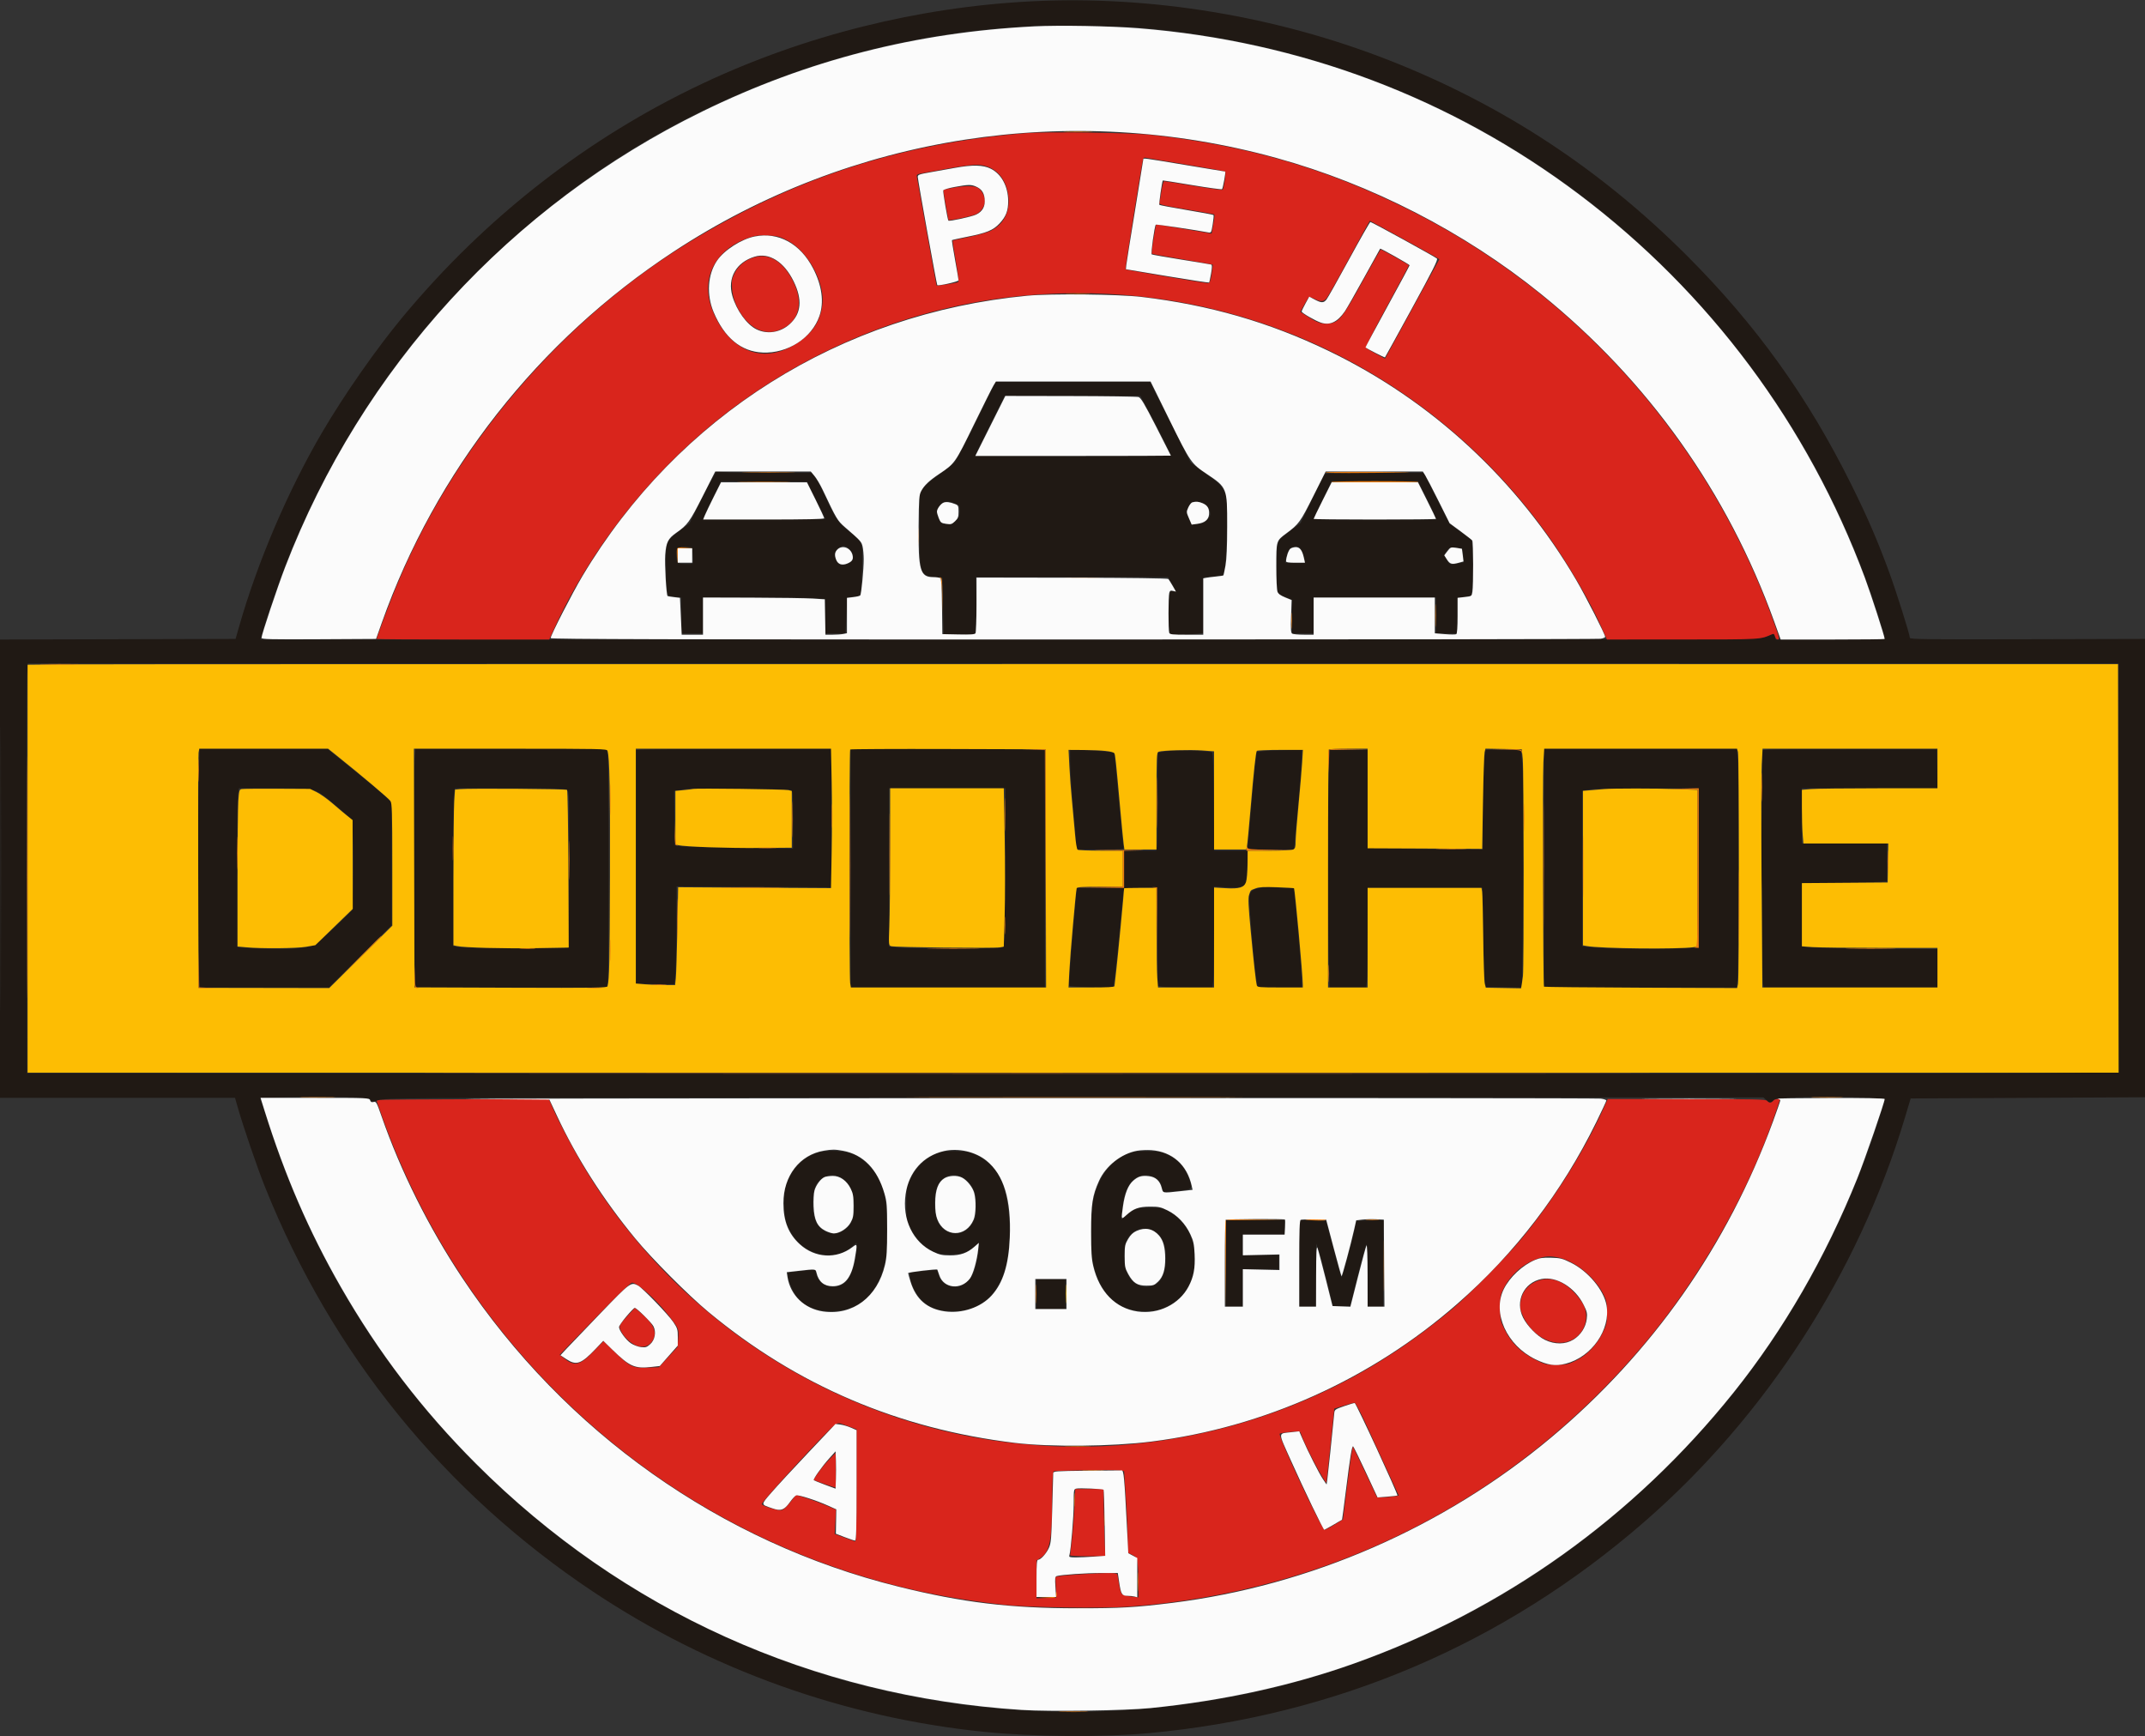 <svg xmlns="http://www.w3.org/2000/svg" width="1788" height="1447" viewBox="0 0 1788 1447" version="1.1"><rect x="0" y="0" width="1788" height="1447" fill="#333333" stroke="none"/><path d="M 859.500 1.115 C 765.279 5.932, 670.789 29.540, 586 69.449 C 490.048 114.612, 405.155 180.626, 335.811 264 C 313.805 290.458, 286.912 328.975, 268.432 360.500 C 240.046 408.924, 214.555 468.589, 199.217 522.500 L 196.373 532.500 98.186 532.755 L -0 533.010 -0 724.005 L 0 915 97.958 915 L 195.915 915 197.974 922.250 C 202.624 938.627, 214.382 973.011, 220.871 989.209 C 276.703 1128.576, 370.055 1243.700, 494.500 1326.652 C 591.616 1391.388, 704.110 1431.632, 821 1443.455 C 861.404 1447.541, 919.174 1447.996, 957 1444.524 C 1112.945 1430.211, 1253.135 1370.517, 1370.583 1268.417 C 1472.118 1180.150, 1549.163 1060.693, 1587.881 931.500 L 1592.676 915.500 1690.588 915 L 1788.500 914.500 1788.753 723.500 L 1789.005 532.500 1690.503 532.760 C 1606.057 532.982, 1592 532.817, 1592 531.602 C 1592 528.929, 1580.977 493.920, 1574.939 477.414 C 1565.079 450.463, 1556.687 431.033, 1543.016 403.500 C 1506.869 330.705, 1463.977 270.976, 1406.528 213.436 C 1334.335 141.130, 1252.476 87.372, 1158.167 50.334 C 1063.924 13.322, 958.990 -3.971, 859.500 1.115 M 863 21.574 C 860.525 21.775, 851.075 22.435, 842 23.042 C 718.597 31.289, 592.481 76.353, 490 148.817 C 437.238 186.125, 385.001 235.171, 345.520 284.471 C 301.167 339.856, 265.649 401.041, 239.378 467.313 C 233.619 481.842, 222.565 513.881, 219.161 525.908 L 217.154 533 841.327 532.967 C 1441.703 532.936, 1465.691 532.866, 1470.500 531.120 C 1473.250 530.122, 1476.269 528.971, 1477.208 528.562 C 1478.510 527.995, 1479.071 528.434, 1479.567 530.409 L 1480.217 533 1525.608 533 C 1560.019 533, 1571 532.712, 1571 531.811 C 1571 529.461, 1562.642 503.153, 1556.375 485.778 C 1500.970 332.173, 1390.406 199.460, 1248.941 116.756 C 1158.194 63.703, 1056.396 31.929, 948.500 22.978 C 935.677 21.914, 871.744 20.864, 863 21.574 M 814.060 350.250 C 805.378 367.988, 796.975 383.874, 795.387 385.553 C 793.799 387.231, 787.874 391.874, 782.221 395.869 C 775.933 400.311, 770.885 404.729, 769.221 407.245 L 766.500 411.358 766.500 440.429 C 766.500 478.971, 766.732 479.693, 779.500 480.922 L 785.500 481.500 786 505 L 786.500 528.500 799.652 528.778 L 812.804 529.057 813.529 518.421 C 813.927 512.571, 814.049 501.758, 813.799 494.392 L 813.345 481 893.439 481 L 973.533 481 976.766 486.406 C 980.633 492.870, 980.699 493.367, 977.620 492.778 C 975.424 492.358, 975.193 492.715, 974.629 497.412 C 973.829 504.071, 973.832 518.498, 974.636 524.360 L 975.272 529 982.989 529 C 987.234 529, 993.473 528.711, 996.853 528.358 L 1003 527.715 1003 504.523 L 1003 481.332 1011.235 480.416 L 1019.470 479.500 1020.829 474 C 1021.716 470.407, 1022.368 459.223, 1022.709 441.747 L 1023.232 414.994 1020.547 409.507 C 1018.468 405.257, 1016.382 402.947, 1011.293 399.260 C 1007.680 396.642, 1001.973 392.475, 998.612 390 L 992.500 385.500 975.500 351.755 L 958.500 318.011 894.173 318.005 L 829.846 318 814.060 350.250 M 825.241 354.505 C 818.508 367.983, 813 379.233, 813 379.505 C 813 379.777, 849.675 380, 894.500 380 C 939.325 380, 976 379.768, 976 379.483 C 976 378.596, 965.155 357.114, 957.707 343.250 L 950.590 330 894.035 330 L 837.481 330 825.241 354.505 M 594.059 398.118 C 592.336 401.078, 587.291 410.835, 582.847 419.801 L 574.767 436.102 567.164 441.815 C 555.396 450.657, 554.999 451.526, 555.007 468.398 C 555.016 485.434, 555.921 496.063, 557.403 496.515 C 558.006 496.700, 560.638 497.137, 563.250 497.487 L 568 498.123 568 513.061 L 568 528 577 528 L 586 528 586 513 L 586 498 629.349 498 C 653.191 498, 676.141 498.291, 680.349 498.647 L 688 499.293 688 513.647 L 688 528 696.387 528 L 704.774 528 705.495 513.103 L 706.216 498.207 709.233 497.603 C 710.892 497.272, 713.266 497, 714.508 497 C 717.596 497, 717.969 494.909, 718.680 473.586 C 719.399 452.036, 719.363 451.932, 707.856 442.887 C 698.906 435.851, 696.432 432.278, 688.755 415.296 C 685.803 408.766, 681.928 401.303, 680.146 398.712 L 676.904 394 643.099 394 C 624.506 394, 606.571 393.715, 603.243 393.368 L 597.192 392.735 594.059 398.118 M 1104.223 395.250 C 1103.660 395.938, 1098.912 405.343, 1093.671 416.151 L 1084.142 435.802 1076.321 441.772 C 1063.885 451.266, 1064.554 449.863, 1064.154 467.298 C 1063.964 475.598, 1064.108 485.182, 1064.473 488.594 L 1065.138 494.798 1071.069 497.371 L 1077 499.943 1077 513.971 L 1077 528 1086 528 L 1095 528 1095 513 L 1095 498 1146 498 L 1197 498 1197 513 L 1197 528 1206 528 L 1215 528 1215 513.114 L 1215 498.227 1220.750 497.364 L 1226.500 496.500 1227.141 490.500 C 1228.010 482.381, 1228.129 461.722, 1227.346 455.202 L 1226.710 449.905 1217.517 443.224 L 1208.323 436.544 1197.582 415.272 L 1186.840 394 1146.043 394 C 1114.616 394, 1105.010 394.287, 1104.223 395.250 M 593.468 416.533 C 589.228 425.091, 585.967 432.300, 586.222 432.555 C 586.477 432.810, 609.497 432.902, 637.378 432.759 L 688.070 432.500 680.285 417 L 672.500 401.500 636.838 401.237 L 601.176 400.975 593.468 416.533 M 1102.598 416.527 C 1098.419 425.066, 1095 432.266, 1095 432.527 C 1095 432.787, 1117.980 433, 1146.067 433 L 1197.135 433 1196.434 430.750 C 1196.048 429.512, 1192.640 422.313, 1188.860 414.750 L 1181.987 401 1146.091 401 L 1110.196 401 1102.598 416.527 M 783.923 420.923 C 780.550 424.296, 780.232 427.726, 782.801 433 C 784.315 436.106, 785 436.535, 788.890 436.814 C 792.697 437.087, 793.714 436.701, 796.636 433.868 C 799.514 431.079, 800 429.929, 800 425.912 C 800 421.364, 799.874 421.167, 795.980 419.609 C 790.136 417.270, 787.263 417.583, 783.923 420.923 M 992.838 419.305 C 991.999 420.144, 990.728 422.243, 990.012 423.971 C 988.850 426.775, 988.965 427.655, 991.076 432.162 L 993.441 437.212 998.411 436.735 C 1002.437 436.348, 1003.934 435.638, 1006.290 433.001 C 1008.657 430.352, 1009.083 429.164, 1008.575 426.623 C 1007.649 421.984, 1003.995 418.866, 998.799 418.281 C 995.629 417.923, 993.927 418.216, 992.838 419.305 M 701 455.709 C 695.745 457.641, 694.397 463.692, 698.156 468.471 C 699.984 470.795, 700.838 471.126, 703.780 470.648 C 711.262 469.434, 713.364 463.210, 708.077 457.923 C 705.186 455.032, 703.919 454.636, 701 455.709 M 1078.225 455.777 C 1075.420 456.232, 1073.402 459.202, 1072.179 464.675 L 1071.246 468.851 1078.873 469.203 C 1083.068 469.397, 1086.899 469.234, 1087.388 468.840 C 1087.887 468.438, 1087.449 465.619, 1086.388 462.402 C 1084.429 456.463, 1082.691 455.052, 1078.225 455.777 M 564.667 456.667 C 564.300 457.033, 564 459.910, 564 463.060 C 564 469.672, 564.406 470, 572.582 470 C 578.642 470, 578.446 470.359, 577.352 461.250 L 576.721 456 571.027 456 C 567.896 456, 565.033 456.300, 564.667 456.667 M 1206.082 459.089 C 1203.680 462.201, 1203.676 462.243, 1205.498 465.626 C 1208.177 470.600, 1208.894 470.910, 1214.867 469.671 L 1220.234 468.557 1219.678 463.173 C 1219.373 460.212, 1218.931 457.598, 1218.697 457.364 C 1218.463 457.129, 1216.073 456.717, 1213.386 456.447 C 1208.836 455.990, 1208.334 456.172, 1206.082 459.089 M 0.490 724 C 0.490 829.325, 0.607 872.413, 0.750 819.750 C 0.893 767.087, 0.893 680.913, 0.750 628.250 C 0.607 575.587, 0.490 618.675, 0.490 724 M 22.544 563.250 C 22.187 568.888, 22.031 645.725, 22.197 734 L 22.500 894.500 825 894.811 C 1266.375 894.982, 1658.662 894.815, 1696.750 894.440 L 1766 893.759 1766 723.379 L 1766 553 894.596 553 L 23.192 553 22.544 563.250 M 165.663 650.250 C 164.814 684.083, 164.813 764.396, 165.660 797.338 L 166.321 823 220.301 823 L 274.280 823 300.390 797.049 L 326.500 771.098 326.500 720.129 L 326.500 669.161 324 666.456 C 321 663.210, 311.097 654.886, 289.178 637.182 L 272.856 624 219.588 624 L 166.321 624 165.663 650.250 M 345.654 632.250 C 344.810 643.098, 344.812 784.914, 345.657 806.340 L 346.314 823 426.096 823 L 505.877 823 506.689 818.250 C 507.754 812.013, 507.744 637.208, 506.678 629.750 L 505.856 624 426.076 624 L 346.296 624 345.654 632.250 M 534.250 624.732 L 530 625.115 530 722.509 L 530 819.902 545.750 820.201 C 554.413 820.365, 561.678 820.397, 561.897 820.270 C 563.062 819.595, 563.881 799.859, 563.937 771.131 L 564 738.762 628.500 739.158 L 693 739.555 693 681.777 L 693 624 615.750 624.175 C 573.263 624.271, 536.587 624.522, 534.250 624.732 M 709 723.500 L 709 823 790 823 L 871 823 871 724.157 L 871 625.313 855.250 624.660 C 846.587 624.301, 810.138 624.005, 774.250 624.003 L 709 624 709 723.500 M 1238.437 625.099 C 1237.144 627.201, 1236.002 651.896, 1236.001 677.750 L 1236 708 1217.250 707.998 C 1206.938 707.997, 1185.338 707.700, 1169.250 707.337 L 1140 706.678 1140 665.839 L 1140 625 1124.157 625 L 1108.313 625 1107.660 640.750 C 1106.810 661.246, 1106.809 777.969, 1107.658 803.339 L 1108.317 823 1123.519 823 L 1138.721 823 1139.352 817.750 C 1139.699 814.862, 1139.987 796.188, 1139.991 776.250 L 1140 740 1187.899 740 L 1235.797 740 1236.335 776.750 C 1236.631 796.962, 1237.239 815.525, 1237.687 818 L 1238.500 822.500 1253.133 822.776 L 1267.765 823.052 1268.511 819.776 C 1269.699 814.559, 1270.239 654.337, 1269.120 639.183 C 1268.576 631.821, 1267.988 625.655, 1267.812 625.479 C 1267.204 624.871, 1238.803 624.503, 1238.437 625.099 M 1287 723.500 L 1287 823 1367.383 823 L 1447.765 823 1448.382 815.750 C 1449.344 804.445, 1449.536 642.561, 1448.599 632.750 L 1447.763 624 1367.382 624 L 1287 624 1287 723.500 M 1474.369 624.730 L 1469.237 625.096 1468.494 678.571 C 1468.086 707.982, 1468.045 733.879, 1468.403 736.119 C 1468.761 738.360, 1469.041 757.413, 1469.025 778.459 C 1469.008 799.505, 1469.277 818.136, 1469.622 819.862 L 1470.250 823 1542.625 823 L 1615 823 1615 807 L 1615 791 1608.750 791 C 1573.315 791.003, 1509.597 790.054, 1506.250 789.474 L 1502 788.737 1502 762.368 L 1502 736 1523.250 735.996 C 1534.938 735.994, 1550.912 735.699, 1558.750 735.341 L 1573 734.689 1573 718.844 L 1573 703 1537.500 703 L 1502 703 1502 680 L 1502 657 1558.525 657 L 1615.050 657 1614.775 640.750 L 1614.500 624.500 1547 624.432 C 1509.875 624.394, 1477.191 624.528, 1474.369 624.730 M 892.003 635.250 C 892.005 640.888, 893.127 657.650, 894.495 672.500 C 895.864 687.350, 896.988 701.413, 896.992 703.750 L 897 708 917.067 708 C 935.717 708, 937.097 707.876, 936.597 706.250 C 936.302 705.288, 935.141 694.150, 934.017 681.500 C 931.167 649.412, 928.996 627.663, 928.605 627.271 C 927.986 626.653, 907.544 625.068, 899.750 625.034 L 892 625 892.003 635.250 M 973.180 625.978 C 969.154 626.434, 965.605 627.062, 965.293 627.373 C 964.982 627.684, 964.817 644.562, 964.926 664.878 C 965.036 685.194, 964.822 703.433, 964.451 705.408 L 963.777 709 950.389 709 L 937 709 937 724.500 L 937 740 917.239 740 L 897.478 740 895.163 766.750 C 891.753 806.145, 890.731 821.065, 891.397 821.731 C 891.724 822.057, 900.030 822.535, 909.854 822.793 L 927.717 823.262 928.310 820.881 C 929.192 817.337, 932.635 785.301, 934.607 762.284 C 935.560 751.166, 936.601 741.655, 936.920 741.149 C 937.239 740.642, 943.575 740.064, 951 739.864 L 964.500 739.500 964.761 780.621 L 965.022 821.742 968.761 822.360 C 970.817 822.700, 981.100 822.983, 991.611 822.989 L 1010.721 823 1011.352 817.750 C 1011.699 814.862, 1011.987 795.942, 1011.991 775.704 L 1012 738.908 1021.955 739.594 C 1033.026 740.357, 1037.370 739.323, 1038.451 735.668 C 1038.804 734.476, 1039.362 727.987, 1039.692 721.250 L 1040.291 709 1026.198 709 L 1012.105 709 1011.802 668.549 C 1011.614 643.303, 1011.124 627.734, 1010.500 627.130 C 1009.122 625.796, 982.142 624.964, 973.180 625.978 M 1053.500 625.918 L 1047.500 626.500 1046.335 636.500 C 1045.694 642, 1044.212 657.750, 1043.041 671.500 C 1041.870 685.250, 1040.643 699.087, 1040.314 702.250 L 1039.715 708 1059.239 708 L 1078.763 708 1079.438 699.250 C 1079.809 694.438, 1081.005 681.725, 1082.097 671 C 1083.188 660.275, 1084.357 645.538, 1084.694 638.250 L 1085.308 625 1072.404 625.168 C 1065.307 625.261, 1056.800 625.598, 1053.500 625.918 M 198.339 663.750 C 197.888 667.462, 197.581 697.275, 197.656 730 L 197.793 789.500 208.146 790.127 C 235.274 791.772, 257.691 790.557, 263.131 787.148 C 264.578 786.242, 272.042 779.411, 279.719 771.969 L 293.677 758.439 294.244 736.469 C 294.555 724.386, 294.516 707.463, 294.155 698.862 L 293.500 683.225 283.599 674.557 C 278.154 669.789, 271.746 664.545, 269.360 662.904 C 261.148 657.253, 259.370 657, 227.954 657 L 199.159 657 198.339 663.750 M 378.406 662.250 C 377.977 665.138, 377.655 694.725, 377.691 728 L 377.756 788.500 383.128 789.409 C 389.343 790.461, 472.600 790.733, 473.628 789.705 C 474.006 789.327, 474.357 759.953, 474.407 724.429 C 474.497 661.590, 474.447 659.801, 472.559 658.420 C 470.949 657.243, 462.808 657, 424.903 657 L 379.188 657 378.406 662.250 M 573 657.518 C 572.175 657.713, 569.354 658.155, 566.731 658.501 L 561.963 659.128 562.231 681.814 L 562.500 704.500 567.500 705.290 C 570.250 705.724, 592.413 706.336, 616.750 706.648 L 661 707.217 661 683.225 C 661 659.244, 660.999 659.233, 658.750 658.448 C 656.560 657.685, 575.990 656.810, 573 657.518 M 741 722.920 L 741 788.841 747.750 789.670 C 751.462 790.127, 772.590 790.500, 794.700 790.500 C 826.342 790.500, 835.177 790.223, 836.200 789.201 C 837.234 788.167, 837.558 774.515, 837.784 722.451 L 838.069 657 789.534 657 L 741 657 741 722.920 M 1329.500 657.675 C 1327.300 657.861, 1324.037 658.256, 1322.250 658.552 L 1319 659.091 1319 723.906 L 1319 788.722 1325.250 789.369 C 1337.793 790.667, 1373.039 791.259, 1394.250 790.528 L 1416 789.779 1416 723.389 L 1416 657 1374.750 657.168 C 1352.063 657.261, 1331.700 657.488, 1329.500 657.675 M 1050.297 739.989 C 1043.863 741.353, 1042.158 742.640, 1041.394 746.712 C 1040.722 750.294, 1044.953 800.941, 1047.161 815.750 L 1048.242 823 1066.766 823 L 1085.291 823 1084.756 810.750 C 1084.461 804.013, 1082.948 785.337, 1081.393 769.250 L 1078.566 740 1073.033 739.993 C 1069.990 739.989, 1064.575 739.786, 1061 739.542 C 1057.425 739.297, 1052.608 739.499, 1050.297 739.989 M 229.250 914.747 C 222.512 914.920, 217 915.239, 217 915.456 C 217 915.672, 220.422 926.323, 224.604 939.123 C 270.463 1079.474, 355.988 1198.757, 474.500 1287.658 C 545.919 1341.232, 631.068 1382.020, 718.500 1404.537 C 848.392 1437.989, 987.872 1433.401, 1114.500 1391.512 C 1240.413 1349.859, 1349.329 1275.499, 1436.107 1171.941 C 1492.134 1105.081, 1536.759 1023.535, 1564.888 936.614 C 1568.250 926.226, 1571 917.175, 1571 916.499 C 1571 914.796, 1527.380 913.581, 1500.527 914.535 C 1482.374 915.180, 1479.882 915.472, 1478.381 917.131 C 1476.200 919.542, 1475.146 919.486, 1472.292 916.805 L 1469.956 914.610 898.728 914.687 C 376.690 914.758, 326.811 914.904, 319.500 916.382 C 309.795 918.344, 309 918.365, 309 916.657 C 309 914.381, 275.110 913.569, 229.250 914.747 M 680.723 960.899 C 669.503 964.591, 660.727 973.408, 655.843 985.895 C 654.083 990.395, 653.637 993.668, 653.580 1002.500 C 653.499 1015.098, 655.094 1021.176, 660.729 1029.735 C 671.923 1046.740, 695.803 1051.420, 709.883 1039.368 L 714 1035.844 714 1039.834 C 714 1051.416, 709.035 1065.753, 703.735 1069.479 C 694.634 1075.876, 682.333 1071.621, 680.418 1061.414 L 679.756 1057.887 674.628 1058.502 C 671.808 1058.840, 666.575 1059.437, 663 1059.828 L 656.500 1060.539 656.781 1064.020 C 657.130 1068.350, 661.780 1078.436, 665.402 1082.718 C 669.952 1088.097, 679.760 1092.259, 689.173 1092.804 C 713.793 1094.229, 730.524 1080.848, 737.224 1054.374 C 739.216 1046.504, 739.462 1043.124, 739.394 1024.500 C 739.310 1001.512, 738.018 993.775, 732.299 982 C 728.709 974.609, 719.567 965.602, 712.295 962.293 C 704.419 958.709, 689.396 958.046, 680.723 960.899 M 783.286 960.397 C 772.558 963.887, 763.898 971.775, 758.665 982.820 C 755.596 989.297, 755.500 989.912, 755.500 1003.052 L 755.500 1016.604 759.266 1024.223 C 763.462 1032.714, 769.803 1039.204, 777.720 1043.110 C 781.719 1045.083, 784.053 1045.471, 792 1045.482 C 802.219 1045.495, 806.027 1044.214, 812.866 1038.459 L 816 1035.822 815.992 1038.161 C 815.979 1042.288, 813.982 1053.349, 812.341 1058.386 C 810.251 1064.799, 804.880 1070.686, 799.892 1072.029 C 792.236 1074.091, 783.823 1069.363, 782.389 1062.193 C 782.033 1060.414, 781.431 1058.767, 781.052 1058.532 C 780.672 1058.297, 775.443 1058.655, 769.431 1059.327 L 758.500 1060.549 758.594 1064.052 C 758.744 1069.616, 763.735 1079.501, 768.710 1084.087 C 775.223 1090.090, 780.830 1092.217, 791.628 1092.782 C 815.072 1094.009, 831.750 1081.016, 838.200 1056.500 C 844.371 1033.045, 841.973 996.780, 833.178 980.570 C 829.116 973.083, 821.990 966.360, 814.275 962.736 C 808.282 959.920, 806.346 959.522, 797.500 959.289 C 791.058 959.119, 786.001 959.513, 783.286 960.397 M 944.746 960.032 C 928.098 964.195, 915.901 978.788, 911.328 1000.016 C 909.102 1010.348, 908.791 1041.881, 910.821 1051.500 C 916.826 1079.959, 932.497 1093.986, 956.981 1092.815 C 964.698 1092.446, 966.777 1091.920, 973.345 1088.674 C 987.969 1081.447, 996 1067.382, 996 1049 C 996 1031.305, 987.848 1016.686, 973.881 1009.334 C 969.014 1006.772, 967.546 1006.501, 958.500 1006.501 C 947.554 1006.500, 945.129 1007.314, 938.353 1013.263 L 934.680 1016.488 935.385 1008.702 C 936.906 991.926, 942.156 982.382, 951.203 979.945 C 959.001 977.845, 967.240 982.431, 968.589 989.623 C 968.940 991.493, 969.513 993.190, 969.863 993.394 C 970.214 993.599, 975.450 993.255, 981.500 992.629 C 994.294 991.306, 994.496 991.073, 990.975 981.663 C 987.705 972.923, 982.242 966.737, 974.372 962.862 C 968.368 959.907, 966.644 959.532, 958.079 959.325 C 952.810 959.197, 946.811 959.515, 944.746 960.032 M 687.027 981.193 C 680.247 984.690, 677.662 990.480, 677.592 1002.332 C 677.527 1013.317, 679.516 1019.490, 684.544 1023.904 C 693.637 1031.888, 707.728 1027.128, 711.013 1014.964 C 712.922 1007.895, 711.874 995.302, 708.940 990.048 C 703.605 980.495, 695.070 977.046, 687.027 981.193 M 790.604 979.993 C 782.558 982.526, 778.471 991.690, 779.199 1005.563 C 779.745 1015.977, 782.743 1022.438, 788.559 1025.734 C 796.599 1030.290, 805.310 1027.804, 810.500 1019.473 C 813.294 1014.988, 813.499 1013.999, 813.483 1005.078 C 813.469 996.799, 813.120 994.822, 810.913 990.500 C 806.649 982.153, 797.984 977.670, 790.604 979.993 M 1022 1053 L 1022 1089 1029 1089 L 1036 1089 1036 1073.500 L 1036 1058 1051 1058 L 1066 1058 1066 1052 L 1066 1046 1051 1046 L 1036 1046 1036 1037.500 L 1036 1029 1053.500 1029 L 1071 1029 1071 1023 L 1071 1017 1046.500 1017 L 1022 1017 1022 1053 M 1083 1052.967 L 1083 1089 1090 1089 L 1097 1089 1097.073 1062.750 L 1097.146 1036.500 1099.043 1041.842 C 1100.087 1044.780, 1103.264 1056.611, 1106.103 1068.133 L 1111.266 1089.082 1118.355 1088.791 L 1125.444 1088.500 1131.666 1063.762 C 1135.087 1050.156, 1138.349 1038.231, 1138.913 1037.262 C 1139.633 1036.025, 1139.948 1043.473, 1139.970 1062.250 L 1140 1089 1146.500 1089 L 1153 1089 1153 1056.125 C 1153 1038.044, 1153.284 1021.829, 1153.632 1020.092 L 1154.263 1016.934 1142.425 1017.217 L 1130.587 1017.500 1129.288 1023.925 C 1127.314 1033.691, 1118.773 1065.106, 1118.237 1064.571 C 1117.978 1064.312, 1114.980 1053.615, 1111.575 1040.800 L 1105.384 1017.500 1094.192 1017.217 L 1083 1016.934 1083 1052.967 M 946.411 1025.891 C 939.189 1030.295, 936.541 1037.095, 937.218 1049.500 C 937.875 1061.534, 942.638 1069.075, 951.410 1071.970 C 955.277 1073.246, 960.871 1072.194, 964.763 1069.459 C 972.688 1063.889, 974.454 1041.126, 967.724 1031.303 C 963.060 1024.494, 952.923 1021.920, 946.411 1025.891 M 864 1078.500 L 864 1091 876 1091 L 888 1091 888 1078.500 L 888 1066 876 1066 L 864 1066 864 1078.500" stroke="none" fill="#201914" fill-rule="evenodd"/><path d="M 855 111.007 C 751.932 119.222, 661.060 148.696, 574.174 202.091 C 467.159 267.856, 379.043 371.378, 330.581 488.274 C 324.943 501.874, 314 531.071, 314 532.515 C 314 532.782, 346.365 533, 385.922 533 L 457.843 533 461.110 525.750 C 491.158 459.074, 540.725 395.699, 599.311 349.051 C 671.863 291.282, 760.160 255.409, 851.500 246.593 C 928.141 239.196, 1004.252 249.793, 1075 277.711 C 1161.740 311.940, 1237.205 371.202, 1291.211 447.500 C 1307.429 470.412, 1325.317 501.130, 1334.575 521.965 L 1339.478 533 1402.489 532.967 C 1469.192 532.933, 1466.850 533.071, 1477.208 528.562 C 1478.510 527.995, 1479.071 528.434, 1479.567 530.409 C 1479.924 531.834, 1480.892 533, 1481.717 533 C 1483.664 533, 1483.232 531.325, 1476.562 513 C 1460.488 468.838, 1437.706 424.027, 1410.980 384 C 1351.024 294.205, 1269.804 222.443, 1174 174.618 C 1105.640 140.492, 1038.296 120.969, 959.500 112.434 C 942.298 110.570, 872.444 109.617, 855 111.007 M 952.686 133.219 C 951.310 138.972, 937.735 224.068, 938.131 224.464 C 938.675 225.009, 1004.110 236, 1006.808 236 C 1008.422 236, 1008.919 234.799, 1009.949 228.419 C 1010.621 224.250, 1011.020 220.701, 1010.836 220.534 C 1010.651 220.367, 999.267 218.358, 985.539 216.071 C 971.810 213.783, 960.371 211.705, 960.119 211.452 C 959.490 210.824, 963.197 186.996, 963.920 187.015 C 964.239 187.024, 974.731 188.751, 987.235 190.854 L 1009.970 194.677 1010.509 191.588 C 1010.805 189.890, 1011.431 186.354, 1011.898 183.731 C 1012.366 181.109, 1012.468 178.796, 1012.124 178.592 C 1011.781 178.388, 1001.255 176.525, 988.734 174.450 C 969.446 171.255, 966.038 170.436, 966.431 169.089 C 966.686 168.215, 967.447 163.787, 968.121 159.250 C 968.795 154.713, 969.831 151.013, 970.423 151.029 C 971.015 151.045, 982.075 152.801, 995 154.931 C 1007.925 157.062, 1018.786 158.511, 1019.137 158.152 C 1020.245 157.016, 1022.145 143.741, 1021.305 143.005 C 1020.862 142.618, 1006.100 139.952, 988.500 137.081 C 970.900 134.210, 955.765 131.654, 954.866 131.400 C 953.783 131.094, 953.048 131.707, 952.686 133.219 M 793.500 139.906 C 784.700 141.492, 774.420 143.340, 770.656 144.014 C 764.025 145.200, 763.828 145.320, 764.326 147.869 C 764.609 149.316, 768.330 170.075, 772.595 194 C 776.860 217.925, 780.493 237.685, 780.670 237.912 C 781.084 238.444, 797.575 235.887, 798.807 235.099 C 799.363 234.744, 798.526 227.666, 796.751 217.704 C 795.105 208.466, 793.930 200.737, 794.139 200.528 C 794.348 200.319, 800.365 198.975, 807.509 197.541 C 814.654 196.107, 822.851 193.797, 825.724 192.406 C 836.240 187.318, 841.728 177.224, 840.693 164.876 C 839.340 148.742, 829.706 138.215, 815.529 137.379 C 811.768 137.157, 803.481 138.108, 793.500 139.906 M 794.130 156.562 C 790.076 157.301, 786.606 158.061, 786.418 158.249 C 786.230 158.437, 787.101 164.195, 788.355 171.045 L 790.633 183.500 793.567 183.164 C 799.153 182.525, 810.012 180.022, 813.477 178.574 C 817.477 176.903, 820.991 171.799, 820.996 167.651 C 821.002 163.428, 818.113 158.110, 814.915 156.456 C 811.526 154.704, 804.102 154.741, 794.130 156.562 M 1124.590 215.279 C 1115.290 232.450, 1106.774 247.512, 1105.666 248.750 C 1103.182 251.525, 1100.580 251.590, 1095.508 249.004 C 1093.354 247.906, 1091.284 247.343, 1090.906 247.754 C 1090.529 248.164, 1088.787 251.071, 1087.035 254.214 L 1083.849 259.929 1089.516 263.554 C 1097.872 268.899, 1101.771 270.276, 1107.094 269.765 C 1116.222 268.888, 1118.713 265.726, 1138.077 230.440 C 1144.850 218.098, 1150.641 208.001, 1150.946 208.002 C 1151.870 208.007, 1174.257 220.475, 1174.383 221.056 C 1174.447 221.353, 1166.219 236.784, 1156.099 255.346 C 1145.307 275.139, 1138.070 289.459, 1138.599 289.972 C 1139.094 290.453, 1142.879 292.662, 1147.009 294.880 L 1154.517 298.913 1177.168 257.482 L 1199.819 216.051 1196.659 214.147 C 1191.718 211.169, 1142.290 183.997, 1141.873 184.029 C 1141.668 184.044, 1133.891 198.107, 1124.590 215.279 M 624 198.219 C 595.985 208.051, 583.807 231.843, 593.545 257.716 C 603.519 284.215, 623.838 298.410, 645.521 294.029 C 659.930 291.117, 675.325 280.242, 681.028 268.945 C 685.075 260.927, 686.598 251.826, 685.252 243.702 C 682.191 225.230, 669.649 206.891, 655.220 199.787 C 649.600 197.021, 647.451 196.535, 639.602 196.259 C 632.130 195.995, 629.336 196.346, 624 198.219 M 632 213.736 C 623.707 214.920, 615.928 220.405, 612.446 227.522 C 610.057 232.405, 609.795 233.902, 610.208 240.333 C 611.183 255.531, 622.601 272.084, 634.495 275.542 C 641.298 277.519, 646.105 276.994, 652.952 273.524 C 665.902 266.962, 669.436 252.692, 662.106 236.560 C 654.722 220.308, 643.826 212.047, 632 213.736 M 316.750 916.716 C 315.238 916.945, 314 917.321, 314 917.551 C 314 917.781, 316.259 924.265, 319.021 931.961 C 382.651 1109.282, 524.629 1248.793, 702 1308.285 C 746.004 1323.044, 788.822 1332.273, 838 1337.598 C 857.662 1339.727, 918.847 1340.617, 940.243 1339.085 C 1108.893 1327.013, 1260.255 1250.286, 1369.265 1121.610 C 1417.113 1065.130, 1457.405 994.455, 1480.069 927.250 L 1483.863 916 1481.554 916 C 1480.284 916, 1478.685 916.675, 1478 917.500 C 1476.415 919.410, 1474.585 919.410, 1473 917.500 C 1471.917 916.194, 1463.224 916, 1405.956 916 L 1340.157 916 1336.890 923.250 C 1320.408 959.824, 1295.620 999.320, 1268.523 1032.186 C 1255.683 1047.759, 1223.834 1079.979, 1209.500 1091.898 C 1178.364 1117.786, 1146.740 1138.589, 1113 1155.378 C 982.363 1220.383, 828.876 1222.598, 696.911 1161.385 C 608.629 1120.434, 534.402 1053.254, 484.738 969.357 C 476.881 956.084, 465.607 934.523, 460.892 923.751 L 457.500 916.002 388.500 916.151 C 350.550 916.233, 318.262 916.487, 316.750 916.716 M 1281.549 1049.113 C 1269.657 1053.203, 1259.153 1062.423, 1253.358 1073.859 C 1250.751 1079.005, 1250.500 1080.426, 1250.500 1090.054 C 1250.500 1100.301, 1250.613 1100.838, 1254.385 1108.466 C 1259.704 1119.226, 1268.171 1127.501, 1279.711 1133.219 C 1287.968 1137.311, 1288.750 1137.500, 1297.425 1137.500 C 1305.688 1137.500, 1307.113 1137.200, 1313.348 1134.152 C 1322.685 1129.587, 1330.698 1121.413, 1335.642 1111.410 C 1339.305 1103.998, 1339.500 1103.122, 1339.500 1094.052 C 1339.500 1085.652, 1339.170 1083.837, 1336.765 1079 C 1329.569 1064.528, 1313.235 1051.102, 1299.201 1048.124 C 1291.831 1046.561, 1288.416 1046.752, 1281.549 1049.113 M 1278.934 1068.750 C 1272.349 1072.089, 1268.250 1078.094, 1267.346 1085.730 C 1266.828 1090.102, 1267.187 1091.802, 1269.813 1097.414 C 1279.546 1118.214, 1303.352 1125.875, 1316.197 1112.342 C 1322.462 1105.741, 1323.941 1095.669, 1319.865 1087.357 C 1318.564 1084.704, 1314.752 1079.770, 1311.394 1076.392 C 1301.101 1066.040, 1289.615 1063.335, 1278.934 1068.750 M 505.771 1088.750 C 495.155 1099.612, 481.976 1113.149, 476.485 1118.831 L 466.500 1129.162 469.500 1131.578 C 478.899 1139.148, 483.185 1138.252, 494.779 1126.293 L 503.058 1117.754 512.779 1127.161 C 525.309 1139.286, 527.434 1140.286, 539.722 1139.843 L 549.250 1139.500 556.995 1131.070 L 564.740 1122.640 565.325 1115.669 C 566.004 1107.561, 565.905 1107.318, 557.489 1096.500 C 547.060 1083.093, 531.339 1069.014, 526.787 1069.004 C 525.844 1069.002, 516.387 1077.888, 505.771 1088.750 M 524.001 1095.689 C 515.694 1104.779, 515.529 1105.156, 517.866 1109.737 C 520.575 1115.047, 527.032 1120.662, 531.955 1121.988 C 537.357 1123.442, 542.171 1121.267, 544.525 1116.307 C 547.579 1109.871, 544.699 1103.402, 535.063 1095.054 L 529.213 1089.987 524.001 1095.689 M 1119.848 1171.583 L 1112.196 1174 1111.599 1179.750 C 1111.271 1182.913, 1109.860 1196.525, 1108.464 1210 C 1107.068 1223.475, 1105.801 1234.922, 1105.650 1235.439 C 1104.999 1237.655, 1087.109 1203.525, 1084.520 1195.130 C 1083.805 1192.811, 1083.613 1192.775, 1075.645 1193.457 C 1071.165 1193.840, 1067.147 1194.495, 1066.715 1194.911 C 1065.059 1196.511, 1101.795 1275.022, 1104.177 1274.972 C 1104.905 1274.957, 1108.632 1273.020, 1112.459 1270.668 L 1119.419 1266.390 1122.606 1240.945 C 1124.359 1226.950, 1126.225 1213.250, 1126.752 1210.500 L 1127.709 1205.500 1133.230 1217 C 1136.267 1223.325, 1140.802 1232.888, 1143.307 1238.250 L 1147.863 1248 1152.682 1247.926 C 1155.332 1247.885, 1159.415 1247.548, 1161.756 1247.176 L 1166.011 1246.500 1158.203 1229.500 C 1153.908 1220.150, 1145.918 1202.730, 1140.447 1190.788 C 1133.836 1176.358, 1129.997 1169.091, 1129 1169.121 C 1128.175 1169.146, 1124.057 1170.254, 1119.848 1171.583 M 696.268 1187.265 C 691.831 1189.720, 635 1251.204, 635 1253.549 C 635 1255.094, 648.754 1259.279, 651.537 1258.580 C 653.647 1258.050, 656.118 1255.535, 661.746 1248.190 L 663.516 1245.880 672.008 1248.539 C 676.679 1250.002, 684.185 1252.771, 688.689 1254.692 L 696.877 1258.185 696.310 1268.342 L 695.743 1278.500 703.621 1281.392 C 707.955 1282.982, 712.063 1284.493, 712.750 1284.749 C 713.739 1285.117, 714 1275.397, 714 1238.223 L 714 1191.232 706.943 1188.616 C 698.805 1185.600, 699.189 1185.648, 696.268 1187.265 M 691.345 1216.213 C 688.510 1219.121, 684.332 1224.185, 682.059 1227.468 L 677.927 1233.435 687.102 1236.746 C 692.148 1238.567, 696.452 1239.882, 696.666 1239.667 C 696.881 1239.452, 696.931 1232.898, 696.778 1225.101 L 696.500 1210.926 691.345 1216.213 M 887.375 1225.743 L 878.250 1226.072 877.636 1229.786 C 877.298 1231.829, 877.013 1241.825, 877.003 1252 C 876.970 1283.570, 874.845 1293.726, 867.276 1298.488 L 864.077 1300.500 864.039 1316.290 L 864 1332.081 872.250 1331.790 L 880.500 1331.500 880.144 1322.881 L 879.788 1314.262 883.222 1313.618 C 887.774 1312.764, 914.594 1311.047, 923.781 1311.021 C 928.771 1311.006, 931.171 1311.393, 931.407 1312.250 C 931.596 1312.938, 932.228 1316.605, 932.812 1320.400 C 933.395 1324.196, 934.476 1327.904, 935.214 1328.642 C 935.952 1329.380, 939.356 1330.277, 942.778 1330.635 L 949 1331.285 949 1320.789 C 949 1315.016, 948.708 1307.502, 948.352 1304.091 C 947.730 1298.138, 947.549 1297.811, 943.852 1295.924 L 940 1293.959 939.979 1281.730 C 939.967 1275.003, 939.299 1260.050, 938.494 1248.500 C 937.689 1236.950, 937.024 1226.938, 937.015 1226.250 C 937 1225.027, 913.848 1224.791, 887.375 1225.743 M 895.588 1256.250 C 895.199 1264.638, 894.241 1276.900, 893.460 1283.500 C 892.679 1290.100, 892.031 1295.838, 892.020 1296.250 C 892.009 1296.662, 898.596 1297, 906.657 1297 L 921.314 1297 920.657 1280.340 C 920.296 1271.177, 920 1258.577, 920 1252.340 L 920 1241 908.148 1241 L 896.297 1241 895.588 1256.250" stroke="none" fill="#d9251c" fill-rule="evenodd"/><path d="M 49.750 553.749 L 23 554.033 23 724.016 L 23 894 894.503 894 L 1766.006 894 1765.753 723.750 L 1765.500 553.500 921 553.483 C 456.525 553.473, 64.463 553.593, 49.750 553.749 M 165.511 627.250 C 165.192 629.038, 165.059 673.885, 165.216 726.910 L 165.500 823.321 219.968 823.410 L 274.435 823.500 300.736 797.500 L 327.036 771.500 327.018 720.715 C 327.002 676.230, 326.805 669.632, 325.427 667.529 C 324.072 665.462, 301.135 646.097, 280.014 629.191 L 273.529 624 219.810 624 L 166.091 624 165.511 627.250 M 345.245 723.467 L 345.500 822.933 425.762 823.217 C 496.421 823.466, 506.073 823.321, 506.428 822 C 507.934 816.407, 508.262 801.631, 508.473 730 C 508.684 658.171, 508.153 631.306, 506.413 625.750 C 505.897 624.102, 501.159 624, 425.428 624 L 344.990 624 345.245 723.467 M 530 721.853 L 530 819.707 537.651 820.353 C 541.859 820.709, 549.228 821, 554.027 821 L 562.752 821 563.350 815.250 C 563.679 812.087, 564.252 793.743, 564.624 774.483 L 565.300 739.467 628.990 739.848 L 692.680 740.230 693.276 709.782 C 693.604 693.036, 693.605 666.884, 693.280 651.667 L 692.687 624 611.344 624 L 530 624 530 721.853 M 708.673 624.661 C 707.828 625.506, 707.798 814.145, 708.642 819.250 L 709.262 823 790.636 823 L 872.010 823 871.755 723.750 L 871.500 624.500 790.423 624.244 C 745.830 624.103, 709.042 624.291, 708.673 624.661 M 1107.667 624.667 C 1107.300 625.033, 1107 669.808, 1107 724.167 L 1107 823 1123.500 823 L 1140 823 1140 781.500 L 1140 740 1187.455 740 L 1234.909 740 1235.440 743.250 C 1235.732 745.038, 1236.149 762.250, 1236.366 781.500 C 1236.584 800.750, 1237.157 818.007, 1237.641 819.848 L 1238.520 823.196 1253.211 823.460 L 1267.902 823.724 1268.398 821.112 C 1268.671 819.675, 1269.163 816.250, 1269.491 813.500 C 1270.407 805.821, 1270.253 641.576, 1269.321 632.500 L 1268.500 624.500 1253.371 624.225 L 1238.243 623.949 1237.517 626.725 C 1237.117 628.251, 1236.500 647.050, 1236.145 668.500 L 1235.500 707.500 1232.750 707.438 C 1231.237 707.403, 1209.750 707.291, 1185 707.188 L 1140 707 1140 665.500 L 1140 624 1124.167 624 C 1115.458 624, 1108.033 624.300, 1107.667 624.667 M 1286.508 635.250 C 1285.737 647.822, 1286.207 821.542, 1287.014 822.347 C 1287.296 822.630, 1323.635 823.004, 1367.766 823.180 L 1448.004 823.500 1448.752 820 C 1449.742 815.367, 1449.722 630.295, 1448.731 626.750 L 1447.962 624 1367.580 624 L 1287.197 624 1286.508 635.250 M 1468.495 637.250 C 1468.105 644.538, 1468.045 685.825, 1468.362 729 C 1468.678 772.175, 1468.952 810.987, 1468.969 815.250 L 1469 823 1542 823 L 1615 823 1615 806.500 L 1615 790 1567.654 790 C 1541.613 790, 1516.188 789.708, 1511.154 789.350 L 1502 788.701 1502 762.363 L 1502 736.025 1537.750 735.763 L 1573.500 735.500 1573.775 719.250 L 1574.050 703 1538.672 703 L 1503.293 703 1502.647 695.349 C 1502.291 691.141, 1502 681.082, 1502 672.996 L 1502 658.293 1509.651 657.647 C 1513.859 657.291, 1539.284 657, 1566.151 657 L 1615 657 1615 640.500 L 1615 624 1542.102 624 L 1469.205 624 1468.495 637.250 M 891.385 638.726 C 891.763 646.276, 892.717 658.988, 893.503 666.976 C 894.290 674.964, 895.424 687.339, 896.024 694.477 C 896.684 702.316, 897.587 707.753, 898.308 708.211 C 898.963 708.628, 907.712 708.976, 917.750 708.985 L 936 709 936 724 L 936 739 916.969 739 C 902.653 739, 897.825 739.310, 897.483 740.250 C 896.762 742.234, 892.010 796.186, 891.318 810.250 L 890.691 823 909.846 823 C 922.969 823, 929 822.658, 929 821.913 C 929 821.315, 929.671 815.353, 930.491 808.663 C 931.591 799.691, 937 742.912, 937 740.337 C 937 740.152, 943.075 740, 950.500 740 L 964 740 964.006 773.250 C 964.009 791.538, 964.301 810.212, 964.654 814.750 L 965.296 823 988.648 823 L 1012 823 1012 781.353 L 1012 739.706 1021.250 740.247 C 1033.178 740.944, 1037.065 739.774, 1038.694 735 C 1039.350 733.075, 1039.913 726.438, 1039.944 720.250 L 1040 709 1058.066 709 C 1068.607 709, 1076.937 708.569, 1078.066 707.965 C 1079.620 707.133, 1080 705.844, 1080 701.400 C 1080 698.359, 1081.091 684.537, 1082.425 670.685 C 1083.759 656.833, 1085.129 640.888, 1085.471 635.250 L 1086.092 625 1067.105 625 C 1056.662 625, 1047.891 625.368, 1047.613 625.817 C 1046.734 627.240, 1045.069 642.584, 1042.493 673 C 1041.119 689.225, 1039.735 703.737, 1039.418 705.250 L 1038.841 708 1025.421 708 L 1012 708 1012 667.093 L 1012 626.187 1002.250 625.455 C 991.990 624.684, 968.730 625.371, 965.750 626.532 C 964.123 627.166, 964 630.064, 964 667.607 L 964 708 950.629 708 L 937.258 708 936.632 703.250 C 936.289 700.638, 935.112 688.600, 934.018 676.500 C 930.039 632.514, 929.682 629.104, 928.922 627.873 C 927.865 626.163, 918.986 625.185, 903.598 625.084 L 890.696 625 891.385 638.726 M 201.398 657.658 C 199.492 658.059, 199.235 659.011, 198.653 667.800 C 198.299 673.135, 198.008 702.549, 198.005 733.165 L 198 788.829 205.250 789.508 C 218.082 790.710, 247.094 790.453, 255.180 789.066 L 262.860 787.748 278.458 772.624 L 294.056 757.500 293.986 720.500 L 293.915 683.500 289.207 679.738 C 286.618 677.669, 281.125 673.048, 277 669.470 C 272.875 665.891, 267.025 661.734, 264 660.232 L 258.500 657.500 231 657.358 C 215.875 657.280, 202.554 657.415, 201.398 657.658 M 383.398 657.705 L 379.295 658.101 378.653 667.800 C 378.299 673.135, 378.008 702.327, 378.005 732.671 L 378 787.841 380.804 788.457 C 386.891 789.794, 419.917 790.685, 446.284 790.223 L 474.068 789.737 473.784 724.451 C 473.628 688.544, 473.125 658.791, 472.668 658.333 C 471.844 657.509, 391.306 656.942, 383.398 657.705 M 578 657.506 C 577.175 657.712, 573.462 658.168, 569.750 658.519 L 563 659.159 563 681.471 L 563 703.783 565.341 704.371 C 570.607 705.693, 606.242 706.950, 632.248 706.732 L 659.997 706.500 659.998 682.867 L 660 659.233 657.250 658.520 C 654.412 657.784, 580.673 656.841, 578 657.506 M 741.997 706.750 C 741.995 734.112, 741.702 763.513, 741.347 772.086 C 740.738 786.767, 740.811 787.722, 742.600 788.546 C 744.756 789.539, 828.669 790.472, 833.544 789.558 L 836.717 788.962 837.448 762.825 C 837.849 748.449, 837.849 718.757, 837.447 696.843 L 836.717 657 789.358 657 L 742 657 741.997 706.750 M 1337 657.654 C 1335.075 657.838, 1330.350 658.244, 1326.500 658.556 L 1319.500 659.124 1319.500 723.498 L 1319.500 787.871 1322.585 788.450 C 1333.989 790.589, 1399.314 791.287, 1411.750 789.402 L 1415 788.909 1415 723.612 L 1415 658.315 1397.750 657.660 C 1380.679 657.013, 1343.758 657.009, 1337 657.654 M 1046.676 740.376 C 1042.162 742.075, 1042.582 741.657, 1041.160 745.865 C 1040.260 748.532, 1040.537 754.648, 1042.497 775.365 C 1045.157 803.467, 1046.835 818.457, 1047.634 821.250 C 1048.088 822.837, 1049.894 823, 1067.067 823 L 1086 823 1085.996 820.750 C 1085.982 812.782, 1079.435 741.102, 1078.650 740.316 C 1078.463 740.130, 1072.053 739.743, 1064.405 739.456 C 1053.719 739.056, 1049.615 739.269, 1046.676 740.376 M 888.389 1078.500 C 888.390 1085.650, 888.550 1088.444, 888.742 1084.708 C 888.935 1080.973, 888.934 1075.123, 888.739 1071.708 C 888.545 1068.294, 888.387 1071.350, 888.389 1078.500" stroke="none" fill="#fdbd03" fill-rule="evenodd"/><path d="M 888.803 109.746 C 894.470 109.925, 903.470 109.924, 908.803 109.745 C 914.136 109.565, 909.500 109.419, 898.500 109.420 C 887.500 109.421, 883.136 109.568, 888.803 109.746 M 890.299 244.745 C 895.139 244.929, 902.789 244.928, 907.299 244.743 C 911.810 244.558, 907.850 244.408, 898.500 244.409 C 889.150 244.410, 885.460 244.562, 890.299 244.745 M 622.815 393.749 C 632.888 393.912, 649.088 393.912, 658.815 393.748 C 668.542 393.585, 660.300 393.451, 640.500 393.451 C 620.700 393.452, 612.742 393.586, 622.815 393.749 M 1104.654 393.750 C 1104.231 394.432, 1135.103 394.417, 1172 393.717 C 1179.975 393.566, 1168.189 393.343, 1145.809 393.221 C 1123.429 393.100, 1104.909 393.337, 1104.654 393.750 M 618.815 401.749 C 628.888 401.912, 645.088 401.912, 654.815 401.748 C 664.542 401.585, 656.300 401.451, 636.500 401.451 C 616.700 401.452, 608.742 401.586, 618.815 401.749 M 1109.655 401.750 C 1109.400 402.163, 1125.755 402.500, 1146 402.500 C 1166.245 402.500, 1182.600 402.163, 1182.345 401.750 C 1182.091 401.337, 1165.735 401, 1146 401 C 1126.265 401, 1109.909 401.337, 1109.655 401.750 M 765.378 447 C 765.378 453.325, 765.541 455.913, 765.739 452.750 C 765.937 449.587, 765.937 444.413, 765.739 441.250 C 765.541 438.087, 765.378 440.675, 765.378 447 M 564.412 457.369 C 564.123 458.122, 564.054 461.160, 564.258 464.119 L 564.630 469.500 564.815 463.298 L 565 457.095 571.250 456.740 L 577.500 456.385 571.219 456.193 C 566.685 456.054, 564.791 456.381, 564.412 457.369 M 783.721 481.715 C 784.559 482.310, 785.044 487.120, 785.265 497.041 L 785.588 511.500 785.544 496.582 C 785.507 484.195, 785.245 481.595, 784 481.256 C 782.919 480.962, 782.842 481.090, 783.721 481.715 M 889.750 481.747 C 896.487 481.920, 907.513 481.920, 914.250 481.747 C 920.987 481.574, 915.475 481.432, 902 481.432 C 888.525 481.432, 883.013 481.574, 889.750 481.747 M 1196.402 513 C 1196.402 521.525, 1196.556 525.013, 1196.743 520.750 C 1196.931 516.487, 1196.931 509.512, 1196.743 505.250 C 1196.556 500.988, 1196.402 504.475, 1196.402 513 M 1076.374 517.500 C 1076.376 523.550, 1076.541 525.896, 1076.740 522.713 C 1076.939 519.531, 1076.937 514.581, 1076.736 511.713 C 1076.535 508.846, 1076.372 511.450, 1076.374 517.500 M 36.310 553.748 C 43.905 553.918, 56.055 553.918, 63.310 553.747 C 70.564 553.576, 64.350 553.437, 49.500 553.438 C 34.650 553.438, 28.714 553.578, 36.310 553.748 M 22.488 731 C 22.488 820.925, 22.606 857.712, 22.750 812.750 C 22.894 767.787, 22.894 694.212, 22.750 649.250 C 22.606 604.287, 22.488 641.075, 22.488 731 M 862.245 624.723 L 870.990 625.078 871.252 724.039 L 871.515 823 871.507 723.750 L 871.500 624.500 862.500 624.434 L 853.500 624.369 862.245 624.723 M 1107.427 625.329 C 1107.147 626.060, 1107.068 630.673, 1107.253 635.579 L 1107.589 644.500 1107.794 634.775 L 1108 625.050 1124.250 624.748 L 1140.500 624.447 1124.219 624.223 C 1111.440 624.048, 1107.828 624.286, 1107.427 625.329 M 1255.433 624.733 C 1266.882 625.033, 1267.904 625.216, 1268.317 627.045 C 1268.679 628.645, 1268.740 628.591, 1268.633 626.765 C 1268.502 624.540, 1268.277 624.499, 1255.748 624.453 L 1242.997 624.407 1255.433 624.733 M 708.480 721.500 C 708.480 774.850, 708.602 796.528, 708.750 769.674 C 708.898 742.820, 708.898 699.170, 708.750 672.674 C 708.602 646.178, 708.480 668.150, 708.480 721.500 M 165.402 642 C 165.402 650.525, 165.556 654.013, 165.743 649.750 C 165.931 645.487, 165.931 638.513, 165.743 634.250 C 165.556 629.987, 165.402 633.475, 165.402 642 M 964.450 669 C 964.450 687.975, 964.584 695.737, 964.748 686.250 C 964.913 676.763, 964.913 661.237, 964.748 651.750 C 964.584 642.263, 964.450 650.025, 964.450 669 M 1286.478 721 C 1286.478 768.575, 1286.600 788.038, 1286.750 764.250 C 1286.899 740.463, 1286.899 701.538, 1286.750 677.750 C 1286.600 653.963, 1286.478 673.425, 1286.478 721 M 1468.419 656 C 1468.419 666.725, 1468.566 671.112, 1468.746 665.750 C 1468.925 660.388, 1468.925 651.612, 1468.746 646.250 C 1468.566 640.888, 1468.419 645.275, 1468.419 656 M 508.423 666.500 C 508.424 678.050, 508.570 682.638, 508.747 676.696 C 508.924 670.753, 508.923 661.303, 508.745 655.696 C 508.567 650.088, 508.422 654.950, 508.423 666.500 M 741.467 712 C 741.467 742.525, 741.594 755.012, 741.749 739.750 C 741.905 724.487, 741.905 699.512, 741.749 684.250 C 741.594 668.987, 741.467 681.475, 741.467 712 M 837.428 679 C 837.428 691.375, 837.571 696.438, 837.747 690.250 C 837.922 684.063, 837.922 673.938, 837.747 667.750 C 837.571 661.563, 837.428 666.625, 837.428 679 M 1403.250 657.747 L 1415 658.063 1415 723.458 C 1415 784.898, 1414.894 788.881, 1413.250 789.311 C 1411.933 789.655, 1412.057 789.797, 1413.750 789.884 L 1416 790 1416 723.500 L 1416 657 1403.750 657.215 L 1391.500 657.430 1403.250 657.747 M 660.432 683 C 660.432 696.475, 660.574 701.987, 660.747 695.250 C 660.920 688.513, 660.920 677.487, 660.747 670.750 C 660.574 664.013, 660.432 669.525, 660.432 683 M 1270.417 681.500 C 1270.418 691.950, 1270.566 696.089, 1270.746 690.698 C 1270.926 685.307, 1270.925 676.757, 1270.744 671.698 C 1270.563 666.639, 1270.416 671.050, 1270.417 681.500 M 693.407 680 C 693.407 689.075, 693.559 692.788, 693.744 688.250 C 693.929 683.712, 693.929 676.288, 693.744 671.750 C 693.559 667.212, 693.407 670.925, 693.407 680 M 1319.457 722 C 1319.457 744.825, 1319.588 754.163, 1319.749 742.750 C 1319.909 731.338, 1319.909 712.663, 1319.749 701.250 C 1319.588 689.837, 1319.457 699.175, 1319.457 722 M 562.442 693.988 C 562.493 703.270, 562.704 704.495, 564.270 704.636 C 565.441 704.742, 565.537 704.639, 564.554 704.331 C 563.399 703.970, 562.992 701.602, 562.726 693.683 L 562.384 683.500 562.442 693.988 M 197.428 711 C 197.428 723.375, 197.571 728.438, 197.747 722.250 C 197.922 716.063, 197.922 705.938, 197.747 699.750 C 197.571 693.563, 197.428 698.625, 197.428 711 M 377.407 707 C 377.407 716.075, 377.559 719.788, 377.744 715.250 C 377.929 710.712, 377.929 703.288, 377.744 698.750 C 377.559 694.212, 377.407 697.925, 377.407 707 M 474.437 717 C 474.437 731.575, 474.577 737.538, 474.747 730.250 C 474.918 722.962, 474.918 711.038, 474.747 703.750 C 474.577 696.462, 474.437 702.425, 474.437 717 M 1573.402 718 C 1573.402 726.525, 1573.556 730.013, 1573.743 725.750 C 1573.931 721.487, 1573.931 714.513, 1573.743 710.250 C 1573.556 705.987, 1573.402 709.475, 1573.402 718 M 1039.116 706.750 L 1039 709 1058.250 708.773 L 1077.500 708.547 1058.819 708.252 C 1042.107 707.987, 1040.090 707.774, 1039.685 706.228 C 1039.351 704.954, 1039.202 705.091, 1039.116 706.750 M 633.292 706.742 C 637.027 706.935, 642.877 706.934, 646.292 706.739 C 649.706 706.545, 646.650 706.387, 639.500 706.389 C 632.350 706.390, 629.556 706.550, 633.292 706.742 M 1199.304 707.747 C 1205.247 707.924, 1214.697 707.923, 1220.304 707.745 C 1225.912 707.567, 1221.050 707.422, 1209.500 707.423 C 1197.950 707.424, 1193.362 707.570, 1199.304 707.747 M 1449.463 755.500 C 1449.463 782.450, 1449.592 793.331, 1449.749 779.681 C 1449.907 766.030, 1449.906 743.980, 1449.749 730.681 C 1449.592 717.381, 1449.463 728.550, 1449.463 755.500 M 917.250 708.749 L 936 709.044 936 724 L 936 738.957 916.750 739.251 L 897.500 739.546 917.250 739.773 L 937 740 937 724.528 L 937 709.056 950.750 708.748 C 958.313 708.578, 949.650 708.442, 931.500 708.446 C 913.350 708.450, 906.938 708.586, 917.250 708.749 M 564.438 765.500 C 564.437 780.350, 564.576 786.564, 564.747 779.310 C 564.918 772.055, 564.918 759.905, 564.748 752.310 C 564.578 744.714, 564.438 750.650, 564.438 765.500 M 605.250 739.749 C 617.212 739.908, 636.788 739.908, 648.750 739.749 C 660.712 739.589, 650.925 739.459, 627 739.459 C 603.075 739.459, 593.288 739.589, 605.250 739.749 M 961.738 739.719 L 963.975 740.130 964.256 775.815 L 964.537 811.500 964.519 775.500 L 964.500 739.500 962 739.404 C 959.850 739.321, 959.813 739.365, 961.738 739.719 M 837.382 771.500 C 837.384 778.100, 837.546 780.670, 837.741 777.211 C 837.937 773.752, 837.936 768.352, 837.738 765.211 C 837.540 762.070, 837.380 764.900, 837.382 771.500 M 508.397 792 C 508.397 799.975, 508.553 803.237, 508.743 799.250 C 508.932 795.263, 508.932 788.737, 508.743 784.750 C 508.553 780.763, 508.397 784.025, 508.397 792 M 300.489 797.250 L 283.500 814.500 300.750 797.511 C 310.238 788.167, 318 780.405, 318 780.261 C 318 779.548, 316.273 781.224, 300.489 797.250 M 434.287 790.740 C 437.469 790.939, 442.419 790.937, 445.287 790.736 C 448.154 790.535, 445.550 790.372, 439.500 790.374 C 433.450 790.376, 431.104 790.541, 434.287 790.740 M 776.815 790.749 C 786.888 790.912, 803.088 790.912, 812.815 790.748 C 822.542 790.585, 814.300 790.451, 794.500 790.451 C 774.700 790.452, 766.742 790.586, 776.815 790.749 M 1542.186 790.748 C 1551.363 790.913, 1566.663 790.913, 1576.186 790.749 C 1585.709 790.584, 1578.200 790.449, 1559.500 790.449 C 1540.800 790.449, 1533.009 790.583, 1542.186 790.748 M 165.461 807.749 L 165.500 823.500 173 823.563 L 180.500 823.626 173.275 823.271 L 166.050 822.917 165.736 807.457 L 165.421 791.998 165.461 807.749 M 1107.382 811.500 C 1107.384 818.100, 1107.546 820.670, 1107.741 817.211 C 1107.937 813.752, 1107.936 808.352, 1107.738 805.211 C 1107.540 802.070, 1107.380 804.900, 1107.382 811.500 M 345.442 813 C 345.500 823.491, 345.502 823.500, 348 823.596 C 350.104 823.678, 350.149 823.628, 348.284 823.283 C 346.196 822.897, 346.049 822.287, 345.726 812.687 L 345.384 802.500 345.442 813 M 544.784 820.738 C 547.689 820.941, 552.189 820.939, 554.784 820.734 C 557.378 820.528, 555 820.363, 549.500 820.365 C 544 820.368, 541.878 820.536, 544.784 820.738 M 490.287 823.740 C 493.469 823.939, 498.419 823.937, 501.287 823.736 C 504.154 823.535, 501.550 823.372, 495.500 823.374 C 489.450 823.376, 487.104 823.541, 490.287 823.740 M 450.332 894.750 C 678.490 894.889, 1051.540 894.889, 1279.332 894.750 C 1507.125 894.611, 1320.450 894.498, 864.500 894.498 C 408.550 894.498, 222.175 894.611, 450.332 894.750 M 252.807 914.747 C 259.576 914.921, 270.376 914.920, 276.807 914.746 C 283.238 914.572, 277.700 914.431, 264.500 914.431 C 251.300 914.432, 246.038 914.574, 252.807 914.747 M 782.330 914.750 C 844.937 914.892, 947.087 914.892, 1009.330 914.750 C 1071.574 914.608, 1020.350 914.491, 895.500 914.491 C 770.650 914.491, 719.724 914.608, 782.330 914.750 M 1512.250 914.746 C 1518.162 914.923, 1527.838 914.923, 1533.750 914.746 C 1539.662 914.569, 1534.825 914.425, 1523 914.425 C 1511.175 914.425, 1506.338 914.569, 1512.250 914.746 M 1021.456 1017.255 C 1021.191 1017.946, 1021.098 1034.483, 1021.250 1054.005 L 1021.526 1089.500 1021.763 1053.267 L 1022 1017.035 1046.750 1016.749 L 1071.500 1016.463 1046.719 1016.232 C 1027.588 1016.053, 1021.827 1016.286, 1021.456 1017.255 M 1088.500 1016.636 C 1095.491 1017.373, 1105.780 1017.443, 1105.349 1016.750 C 1105.092 1016.337, 1100.521 1016.072, 1095.191 1016.160 C 1089.861 1016.248, 1086.850 1016.462, 1088.500 1016.636 M 1139.250 1016.735 C 1141.862 1016.941, 1146.138 1016.941, 1148.750 1016.735 C 1151.362 1016.529, 1149.225 1016.360, 1144 1016.360 C 1138.775 1016.360, 1136.638 1016.529, 1139.250 1016.735 M 1153.450 1055 C 1153.450 1073.975, 1153.584 1081.737, 1153.748 1072.250 C 1153.913 1062.763, 1153.913 1047.237, 1153.748 1037.750 C 1153.584 1028.263, 1153.450 1036.025, 1153.450 1055 M 863.389 1078.500 C 863.390 1085.650, 863.550 1088.444, 863.742 1084.708 C 863.935 1080.973, 863.934 1075.123, 863.739 1071.708 C 863.545 1068.294, 863.387 1071.350, 863.389 1078.500 M 889.199 1205.744 C 893.984 1205.927, 902.084 1205.928, 907.199 1205.746 C 912.315 1205.564, 908.400 1205.414, 898.500 1205.413 C 888.600 1205.412, 884.415 1205.561, 889.199 1205.744 M 903.250 1225.743 C 907.513 1225.931, 914.487 1225.931, 918.750 1225.743 C 923.013 1225.556, 919.525 1225.402, 911 1225.402 C 902.475 1225.402, 898.987 1225.556, 903.250 1225.743 M 895.360 1250 C 895.360 1255.225, 895.529 1257.362, 895.735 1254.750 C 895.941 1252.138, 895.941 1247.862, 895.735 1245.250 C 895.529 1242.638, 895.360 1244.775, 895.360 1250 M 920.360 1266 C 920.360 1271.225, 920.529 1273.362, 920.735 1270.750 C 920.941 1268.138, 920.941 1263.862, 920.735 1261.250 C 920.529 1258.638, 920.360 1260.775, 920.360 1266 M 948.389 1318.500 C 948.390 1325.650, 948.550 1328.444, 948.742 1324.708 C 948.935 1320.973, 948.934 1315.123, 948.739 1311.708 C 948.545 1308.294, 948.387 1311.350, 948.389 1318.500 M 880.116 1328.206 C 880.002 1330.855, 879.845 1330.920, 872.750 1331.257 L 865.500 1331.603 872.781 1331.801 C 880.425 1332.010, 881.727 1331.271, 880.701 1327.308 C 880.389 1326.106, 880.193 1326.408, 880.116 1328.206 M 888.250 1340.746 C 894.163 1340.923, 903.837 1340.923, 909.750 1340.746 C 915.663 1340.569, 910.825 1340.425, 899 1340.425 C 887.175 1340.425, 882.337 1340.569, 888.250 1340.746 M 884.803 1426.746 C 890.470 1426.925, 899.470 1426.924, 904.803 1426.745 C 910.136 1426.565, 905.500 1426.419, 894.500 1426.420 C 883.500 1426.421, 879.136 1426.568, 884.803 1426.746" stroke="none" fill="#ed7c0e" fill-rule="evenodd"/><path d="M 862 21.986 C 763.533 26.929, 672.768 50.202, 585.500 92.882 C 425.730 171.020, 301.423 306.752, 237.699 472.647 C 231.140 489.722, 218 529.062, 218 531.623 C 218 532.802, 225.425 532.979, 265.734 532.760 L 313.467 532.500 318.172 519.238 C 363.023 392.810, 448.736 283.788, 561.524 209.704 C 709.277 112.655, 892.416 84.196, 1063.928 131.634 C 1143.145 153.544, 1220.271 193.179, 1284.431 244.951 C 1373.540 316.854, 1440.225 410.523, 1478.998 518.250 L 1484.307 533 1527.653 533 C 1551.494 533, 1571 532.796, 1571 532.546 C 1571 530.486, 1559.539 495.065, 1554.484 481.500 C 1506.983 354.046, 1424.916 243.937, 1316.500 162.198 C 1209.871 81.806, 1083.829 34.251, 949 23.544 C 925.425 21.672, 883.289 20.918, 862 21.986 M 953 132.798 C 953 133.237, 949.891 152.475, 946.092 175.548 C 942.292 198.622, 939.030 219.051, 938.842 220.946 L 938.500 224.392 972.962 230.151 C 991.916 233.318, 1007.619 235.714, 1007.858 235.476 C 1008.097 235.237, 1008.841 231.844, 1009.511 227.937 C 1010.400 222.755, 1010.428 220.740, 1009.615 220.490 C 1009.002 220.301, 997.801 218.445, 984.724 216.366 C 971.647 214.287, 960.531 212.328, 960.021 212.013 C 959.148 211.473, 962.351 188.316, 963.451 187.216 C 963.841 186.826, 996.667 191.696, 1007.088 193.690 C 1009.599 194.170, 1009.712 193.969, 1010.870 186.958 C 1011.526 182.983, 1011.827 179.494, 1011.538 179.204 C 1011.248 178.915, 1001.106 177.023, 989 175 C 976.894 172.977, 966.717 171.051, 966.386 170.720 C 965.895 170.229, 968.671 150.928, 969.310 150.385 C 969.415 150.297, 980.415 152.046, 993.757 154.272 C 1007.098 156.499, 1018.301 158.032, 1018.653 157.681 C 1019.393 156.940, 1021.903 143, 1021.296 143 C 1021.073 143, 1006.090 140.525, 988 137.500 C 952.381 131.544, 953 131.627, 953 132.798 M 796 139.917 C 790.775 140.874, 781.663 142.501, 775.750 143.531 C 766.179 145.200, 765.002 145.630, 765.020 147.453 C 765.045 150.003, 780.748 237.081, 781.278 237.612 C 782.165 238.498, 799 234.701, 799 233.614 C 799 232.972, 797.689 225.259, 796.087 216.473 C 794.484 207.688, 793.332 200.340, 793.526 200.144 C 793.719 199.949, 799.275 198.716, 805.871 197.406 C 822.607 194.080, 827.865 191.921, 833.251 186.163 C 838.571 180.475, 840.435 175.599, 840.383 167.500 C 840.305 155.315, 834.775 145.060, 825.895 140.635 C 819.471 137.434, 810.703 137.223, 796 139.917 M 795.578 155.856 C 790.670 156.760, 786.481 158.029, 786.269 158.676 C 785.882 159.853, 789.844 183.164, 790.552 183.881 C 791.342 184.680, 809.691 180.695, 813.602 178.874 C 819.061 176.333, 821.471 171.871, 820.765 165.609 C 820.170 160.328, 818.002 157.360, 813.282 155.362 C 809.340 153.694, 806.958 153.760, 795.578 155.856 M 1124.574 216.102 C 1115.265 233.194, 1106.795 248.263, 1105.751 249.589 C 1103.373 252.612, 1101.459 252.618, 1095.816 249.617 L 1091.333 247.233 1088.167 252.994 C 1086.425 256.162, 1085.008 259.147, 1085.017 259.627 C 1085.042 260.840, 1096.680 267.528, 1101.315 268.992 C 1108.696 271.325, 1114.933 268.318, 1120.999 259.502 C 1122.614 257.154, 1129.849 244.493, 1137.077 231.367 C 1144.305 218.240, 1150.324 207.383, 1150.453 207.240 C 1150.828 206.822, 1175 220.442, 1175 221.072 C 1175 221.386, 1166.670 236.869, 1156.490 255.478 C 1146.309 274.087, 1138.097 289.427, 1138.240 289.567 C 1139.184 290.489, 1154.173 298.158, 1154.457 297.865 C 1154.652 297.664, 1164.767 279.304, 1176.935 257.065 C 1194.559 224.853, 1198.798 216.392, 1197.779 215.461 C 1196.123 213.948, 1143.379 184.996, 1142.311 185.013 C 1141.865 185.020, 1133.883 199.010, 1124.574 216.102 M 629.108 197.082 C 617.973 199.268, 603.619 208.496, 597.642 217.309 C 589.845 228.805, 588.763 245.670, 594.892 260.191 C 603.932 281.612, 617.754 293.017, 635.655 293.828 C 656.505 294.772, 676.715 281.769, 683.060 263.327 C 687.030 251.788, 685.171 237.900, 677.747 223.630 C 667.028 203.027, 648.984 193.178, 629.108 197.082 M 628.994 213.934 C 613.644 218.603, 606.194 231.727, 610.460 246.583 C 613.957 258.763, 622.589 270.664, 630.757 274.568 C 639.713 278.848, 650.542 277.119, 658.218 270.184 C 667.947 261.394, 669.031 249.715, 661.535 234.430 C 653.527 218.098, 641.079 210.258, 628.994 213.934 M 856.414 246.456 C 700.652 261.263, 565.301 346.501, 485.566 480 C 477.108 494.160, 459 529.486, 459 531.825 C 459 532.723, 561.596 532.997, 894.750 532.989 C 1134.412 532.983, 1332.188 532.699, 1334.250 532.358 C 1336.313 532.017, 1338 531.294, 1338 530.751 C 1338 528.725, 1321.845 497.004, 1313.936 483.500 C 1265.215 400.315, 1193.543 333.991, 1107.500 292.471 C 1057.888 268.530, 1008.078 254.160, 951.500 247.464 C 932.437 245.208, 875.851 244.608, 856.414 246.456 M 828.164 321.250 C 827.065 323.038, 819.683 337.775, 811.761 354 C 796.115 386.041, 795.948 386.279, 782.904 394.996 C 774.529 400.593, 770.267 404.642, 767.884 409.265 C 766.134 412.661, 765.922 415.511, 765.722 438.265 C 765.396 475.360, 766.994 480.979, 777.885 481.015 C 780.423 481.024, 783.054 481.382, 783.731 481.812 C 784.633 482.386, 785.033 488.715, 785.231 505.547 L 785.500 528.500 798.922 528.780 C 808.989 528.990, 812.548 528.740, 813.157 527.780 C 813.604 527.076, 813.976 516.344, 813.985 503.931 L 814 481.362 893.515 481.496 C 941.368 481.577, 973.370 482.003, 973.882 482.565 C 974.351 483.079, 975.975 485.660, 977.492 488.300 L 980.249 493.101 977.761 492.476 C 975.736 491.968, 975.156 492.284, 974.650 494.176 C 973.846 497.176, 973.810 525.342, 974.607 527.418 C 975.120 528.756, 977.361 529, 989.107 529 L 1003 529 1003 505.519 L 1003 482.038 1005.250 481.582 C 1006.487 481.332, 1010.177 480.859, 1013.449 480.531 C 1016.721 480.204, 1019.563 479.771, 1019.765 479.569 C 1019.967 479.367, 1020.761 475.669, 1021.531 471.351 C 1022.480 466.024, 1022.934 455.462, 1022.943 438.500 C 1022.960 406.502, 1022.900 406.352, 1005.784 394.926 C 992.947 386.356, 992.246 385.341, 974.974 350.250 L 959.099 318 894.631 318 L 830.163 318 828.164 321.250 M 825.500 355 L 812.992 380 894.496 380 C 939.323 380, 975.997 379.887, 975.994 379.750 C 975.991 379.613, 970.459 368.716, 963.701 355.535 C 953.713 336.054, 950.954 331.442, 948.957 330.885 C 947.606 330.508, 922.089 330.155, 892.254 330.100 L 838.008 330 825.500 355 M 585.663 413.750 C 574.863 435.061, 573.140 437.439, 563.708 444.044 C 556.804 448.878, 555.291 451.909, 554.493 462.500 C 553.933 469.938, 555.397 495.730, 556.439 496.772 C 556.598 496.931, 558.995 497.331, 561.765 497.659 L 566.801 498.255 567.522 513.628 L 568.242 529 577.121 529 L 586 529 586 513.500 L 586 498 626.750 498.117 C 649.163 498.182, 672 498.520, 677.500 498.867 L 687.500 499.500 687.777 514.250 L 688.053 529 693.902 529 C 697.118 529, 701.156 528.719, 702.875 528.375 L 706 527.750 706 513.014 L 706 498.279 711.173 497.666 C 714.019 497.329, 716.673 496.704, 717.072 496.277 C 718.003 495.278, 720.007 474.351, 719.976 465.947 C 719.963 462.401, 719.537 457.700, 719.028 455.500 C 718.089 451.434, 717.590 450.887, 704.227 439.277 C 698.043 433.903, 697.278 432.616, 685.653 408 C 683.705 403.875, 680.703 398.813, 678.983 396.750 L 675.854 393 636.016 393 L 596.177 393 585.663 413.750 M 1094.601 413.750 C 1083.834 435.213, 1082.696 436.778, 1072.211 444.550 C 1063.805 450.781, 1063.890 450.503, 1063.863 471.801 C 1063.850 482.086, 1064.289 491.670, 1064.838 493.101 C 1065.542 494.932, 1067.436 496.351, 1071.244 497.896 L 1076.652 500.091 1076.192 513.654 C 1075.824 524.493, 1076.010 527.392, 1077.116 528.093 C 1077.877 528.575, 1082.213 528.976, 1086.750 528.985 L 1095 529 1095 513.500 L 1095 498 1145.500 498 L 1196 498 1196 512.910 L 1196 527.820 1204.416 528.521 C 1209.044 528.907, 1213.319 528.921, 1213.916 528.552 C 1214.616 528.119, 1215 522.635, 1215 513.070 L 1215 498.258 1220.875 497.594 C 1226.720 496.932, 1226.753 496.910, 1227.364 493.214 C 1228.232 487.966, 1228.122 451.712, 1227.235 450.479 C 1226.831 449.918, 1222.419 446.446, 1217.432 442.764 L 1208.364 436.070 1199.240 417.785 C 1194.222 407.728, 1189.197 398.038, 1188.073 396.250 L 1186.029 393 1145.519 393 L 1105.009 393 1094.601 413.750 M 595.125 413.750 C 591.886 420.212, 588.530 427.188, 587.669 429.250 L 586.102 433 636.551 433 C 671.753 433, 687 432.676, 687 431.929 C 687 431.340, 683.773 424.365, 679.829 416.429 L 672.657 402 636.836 402 L 601.015 402 595.125 413.750 M 1102.506 416.988 C 1098.378 425.231, 1095 432.206, 1095 432.488 C 1095 432.769, 1117.950 433, 1146 433 C 1174.050 433, 1197 432.769, 1197 432.488 C 1197 432.206, 1193.622 425.231, 1189.494 416.988 L 1181.987 402 1146 402 L 1110.013 402 1102.506 416.988 M 786.430 418.943 C 784.080 419.918, 781 424.174, 781 426.445 C 781 427.278, 781.715 429.747, 782.589 431.932 C 784.030 435.532, 784.599 435.967, 788.656 436.576 C 792.666 437.177, 793.438 436.954, 796.066 434.436 C 798.574 432.034, 799 430.871, 799 426.434 C 799 421.701, 798.757 421.147, 796.250 420.156 C 791.846 418.415, 788.652 418.021, 786.430 418.943 M 993.880 418.664 C 992.989 418.902, 991.487 420.811, 990.542 422.907 C 988.874 426.605, 988.890 426.874, 991.083 431.972 L 993.343 437.225 997.922 436.607 C 1004.224 435.756, 1007.424 433.194, 1007.808 428.693 C 1008.213 423.945, 1006.598 421.148, 1002.452 419.415 C 999.095 418.013, 997.007 417.830, 993.880 418.664 M 698 458 C 695.787 460.213, 695.503 462.564, 696.980 466.447 C 698.458 470.336, 701.875 471.497, 706.346 469.629 C 710.480 467.902, 711.509 466.163, 710.582 462.472 C 709.070 456.448, 702.048 453.952, 698 458 M 1075.636 457.277 C 1074.098 458.402, 1072.091 464.219, 1072.024 467.750 C 1072.007 468.646, 1074.233 469, 1079.894 469 L 1087.787 469 1086.838 464.750 C 1085.469 458.624, 1083.469 456, 1080.168 456 C 1078.636 456, 1076.597 456.575, 1075.636 457.277 M 1206.528 459.375 L 1203.880 462.846 1206.190 466.410 C 1208.671 470.240, 1210.197 470.628, 1216.199 468.962 L 1219.898 467.934 1219.309 462.717 C 1218.985 459.848, 1218.670 457.445, 1218.610 457.378 C 1218.549 457.311, 1216.402 456.952, 1213.838 456.580 C 1209.369 455.932, 1209.065 456.048, 1206.528 459.375 M 565 463 L 565 469 571 469 L 577 469 577 463 L 577 457 571 457 L 565 457 565 463 M 220.553 925.750 C 237.603 980.187, 257.495 1026.162, 284.036 1072.470 C 315.554 1127.463, 352.071 1175.204, 396.933 1220.067 C 519.383 1342.516, 677.426 1413.828, 851.331 1425.098 C 874.625 1426.607, 937.988 1425.716, 959 1423.584 C 1019.500 1417.444, 1076.556 1404.964, 1128.288 1386.557 C 1253.318 1342.069, 1361.652 1264.748, 1445.198 1160.371 C 1486.755 1108.452, 1521.652 1048.025, 1548.210 982 C 1554.416 966.571, 1571 918.514, 1571 915.959 C 1571 915.359, 1553.858 915.051, 1525.250 915.136 C 1500.088 915.211, 1480.513 915.467, 1481.750 915.706 C 1482.987 915.944, 1484 916.562, 1484 917.079 C 1484 917.596, 1481.282 925.448, 1477.960 934.528 C 1440.125 1037.946, 1377.217 1127.568, 1292.931 1198.128 C 1203.459 1273.031, 1092.105 1321.594, 977 1335.912 C 946.387 1339.719, 933.973 1340.425, 898 1340.404 C 841.625 1340.370, 802.430 1335.631, 749 1322.388 C 600.841 1285.667, 470.911 1193.716, 385.301 1065 C 357.449 1023.124, 334.032 976.229, 317.978 930.181 C 313.973 918.695, 313.530 917.901, 311.410 918.433 C 309.717 918.858, 308.974 918.492, 308.501 917.002 C 307.877 915.038, 307.002 915, 262.526 915 L 217.186 915 220.553 925.750 M 392.741 915.989 L 457.983 916.500 464.287 930 C 480.685 965.117, 502.810 999.786, 529.486 1032.165 C 543.434 1049.095, 573.643 1079.426, 590.500 1093.423 C 664.306 1154.712, 748.814 1190.806, 846 1202.551 C 875.379 1206.101, 927.180 1205.592, 960 1201.431 C 1053.983 1189.515, 1142.896 1149.462, 1214.740 1086.678 C 1262.941 1044.555, 1302.015 993.498, 1330.570 935.326 C 1335.206 925.881, 1339 917.730, 1339 917.212 C 1339 916.695, 1336.912 915.986, 1334.360 915.636 C 1331.809 915.286, 1104.221 915.108, 828.610 915.239 C 553 915.371, 356.859 915.708, 392.741 915.989 M 1376.250 915.749 C 1393.712 915.903, 1422.287 915.903, 1439.750 915.749 C 1457.212 915.596, 1442.925 915.471, 1408 915.471 C 1373.075 915.471, 1358.787 915.596, 1376.250 915.749 M 686.780 959.030 C 666.553 962.438, 652.981 980.045, 653.012 1002.839 C 653.032 1017.780, 657.293 1028.412, 666.711 1037.019 C 679.349 1048.569, 697.222 1049.560, 710.483 1039.445 C 714.728 1036.207, 714.761 1036.372, 712.479 1049.459 C 709.774 1064.974, 704.044 1072, 694.097 1072 C 686.902 1072, 682.368 1068.218, 680.609 1060.750 C 679.857 1057.554, 679.926 1057.562, 665.932 1059.153 L 655.793 1060.306 656.444 1064.403 C 658.835 1079.472, 670.612 1090.824, 686.131 1093.019 C 710.860 1096.518, 731.387 1081.081, 737.681 1054.254 C 739.150 1047.994, 739.500 1042.262, 739.500 1024.500 C 739.500 1004.622, 739.282 1001.748, 737.240 994.701 C 731.340 974.347, 719.500 962.186, 702.566 959.086 C 695.969 957.878, 693.666 957.870, 686.780 959.030 M 787 959.310 C 769.539 963.270, 757.611 976.621, 754.889 995.250 C 751.829 1016.199, 760.932 1035.250, 777.832 1043.263 C 783.116 1045.769, 785.431 1046.271, 791.832 1046.303 C 800.579 1046.347, 806.275 1044.331, 812.262 1039.075 L 815.922 1035.861 815.379 1041.181 C 814.424 1050.516, 811.141 1062.126, 808.461 1065.639 C 801.027 1075.386, 786.627 1073.874, 783.024 1062.967 C 782.213 1060.510, 781.449 1058.337, 781.328 1058.137 C 780.907 1057.445, 757 1060.300, 757 1061.043 C 757 1061.453, 757.889 1064.668, 758.976 1068.187 C 763.503 1082.843, 772.743 1090.839, 787.581 1092.940 C 801.927 1094.972, 817.589 1089.668, 826.581 1079.734 C 836.104 1069.213, 840.798 1054.266, 841.732 1031.485 C 843.029 999.863, 836.765 979.164, 822.344 967.415 C 813.093 959.878, 798.872 956.617, 787 959.310 M 948 959.070 C 934.854 961.335, 921.690 971.714, 916.083 984.234 C 910.573 996.537, 909.500 1003.425, 909.500 1026.500 C 909.500 1043.295, 909.864 1049.053, 911.319 1055.254 C 916.321 1076.573, 929.850 1090.415, 948.258 1093.046 C 965.686 1095.537, 982.916 1087.102, 990.764 1072.237 C 995.031 1064.153, 996.364 1057.003, 995.797 1045.231 C 995.391 1036.795, 994.846 1034.267, 992.224 1028.665 C 988.118 1019.891, 981.319 1012.775, 973.244 1008.799 C 967.556 1005.999, 965.798 1005.619, 958.639 1005.645 C 949.280 1005.678, 944.996 1007.202, 938.978 1012.639 C 934.477 1016.705, 934.498 1016.756, 936.076 1005.406 C 937.544 994.853, 940.366 987.764, 944.568 984.075 C 948.718 980.431, 951.617 979.584, 957.622 980.261 C 963.236 980.894, 966.744 984.014, 968.275 989.738 C 969.578 994.609, 968.656 994.419, 983.293 992.834 L 994.085 991.665 993.421 988.582 C 989.618 970.934, 977.249 959.901, 959.801 958.594 C 956.335 958.334, 951.025 958.549, 948 959.070 M 687.418 980.969 C 684.206 982.268, 680.173 987.643, 678.919 992.295 C 678.296 994.608, 677.963 1000.550, 678.179 1005.500 C 678.680 1016.964, 681.302 1022.392, 687.962 1025.750 C 690.416 1026.987, 693.583 1028, 695 1028 C 699.830 1028, 706.316 1023.830, 709 1019 C 711.178 1015.080, 711.499 1013.275, 711.492 1005 C 711.486 997.035, 711.101 994.718, 709.110 990.660 C 705.840 983.997, 700.150 979.980, 694.100 980.063 C 691.570 980.098, 688.563 980.506, 687.418 980.969 M 787.182 982.030 C 782.024 985.175, 779.632 991.600, 779.560 1002.500 C 779.517 1008.917, 780.021 1012.850, 781.315 1016.203 C 787.165 1031.364, 805.278 1031.551, 811.558 1016.516 C 813.511 1011.841, 813.769 1000.544, 812.066 994.237 C 810.780 989.472, 806.149 983.645, 801.901 981.449 C 797.877 979.368, 791.110 979.635, 787.182 982.030 M 1021.667 1016.667 C 1021.300 1017.033, 1021 1033.458, 1021 1053.167 L 1021 1089 1028.500 1089 L 1036 1089 1036 1073.391 L 1036 1057.783 1051.250 1058.141 L 1066.500 1058.500 1066.500 1052 L 1066.500 1045.500 1051.250 1045.859 L 1036 1046.217 1036 1037.609 L 1036 1029 1053.411 1029 L 1070.822 1029 1071.161 1022.913 C 1071.348 1019.566, 1071.313 1016.641, 1071.083 1016.413 C 1070.376 1015.712, 1022.375 1015.958, 1021.667 1016.667 M 1084.250 1016.645 C 1083.283 1017.049, 1083 1025.295, 1083 1053.083 L 1083 1089 1090 1089 L 1097 1089 1097.063 1063.250 C 1097.110 1044.407, 1097.406 1038.171, 1098.169 1040 C 1098.742 1041.375, 1101.804 1052.850, 1104.973 1065.500 L 1110.736 1088.500 1118.181 1088.789 L 1125.627 1089.077 1131.919 1064.289 C 1135.381 1050.655, 1138.601 1038.825, 1139.076 1038 C 1139.577 1037.129, 1139.952 1047.510, 1139.970 1062.750 L 1140 1089 1147.012 1089 L 1154.025 1089 1153.762 1052.750 L 1153.500 1016.500 1147 1016.181 C 1143.425 1016.006, 1138.245 1016.137, 1135.488 1016.473 L 1130.476 1017.084 1128.746 1024.792 C 1125.921 1037.385, 1118.712 1064.045, 1118.256 1063.590 C 1118.024 1063.357, 1115.050 1052.667, 1111.648 1039.834 L 1105.461 1016.500 1095.481 1016.312 C 1089.991 1016.209, 1084.938 1016.359, 1084.250 1016.645 M 947.346 1025.930 C 944.386 1027.274, 942.374 1029.208, 940.346 1032.658 C 937.756 1037.064, 937.500 1038.356, 937.504 1047 C 937.508 1055.640, 937.775 1056.982, 940.453 1061.824 C 944.616 1069.349, 948.005 1071.500, 955.694 1071.500 C 961.365 1071.500, 962.181 1071.217, 965.341 1068.154 C 969.569 1064.056, 971.342 1058.224, 971.273 1048.635 C 971.209 1039.657, 969.691 1033.975, 966.270 1029.909 C 961.319 1024.026, 954.636 1022.620, 947.346 1025.930 M 1279.644 1050.031 C 1269.135 1054.400, 1258.369 1064.458, 1253.459 1074.495 C 1243.752 1094.335, 1255.986 1121.328, 1279.934 1132.909 C 1290.132 1137.840, 1296.475 1138.760, 1305.099 1136.559 C 1326.739 1131.036, 1342.714 1108.196, 1339.138 1087.895 C 1336.892 1075.145, 1323.813 1059.478, 1309.509 1052.405 C 1302.424 1048.902, 1300.732 1048.475, 1293.056 1048.256 C 1286.342 1048.065, 1283.455 1048.447, 1279.644 1050.031 M 1285 1065.952 C 1270.166 1068.879, 1262.684 1084.549, 1269.602 1098.201 C 1273.213 1105.327, 1281.237 1113.480, 1287.801 1116.691 C 1295.965 1120.685, 1304.869 1120.604, 1311.551 1116.474 C 1317.658 1112.699, 1321.833 1106.208, 1322.663 1099.197 C 1323.196 1094.701, 1322.864 1093.167, 1320.187 1087.728 C 1312.967 1073.063, 1297.493 1063.486, 1285 1065.952 M 863 1078.500 L 863 1091 876 1091 L 889 1091 889 1078.500 L 889 1066 876 1066 L 863 1066 863 1078.500 M 500.792 1094.250 C 487.921 1107.588, 475.090 1120.978, 472.280 1124.006 L 467.172 1129.512 472.074 1132.756 C 480.397 1138.263, 484.435 1136.862, 496.382 1124.318 L 502.876 1117.500 510.188 1124.637 C 524.932 1139.029, 529.014 1140.834, 543.242 1139.250 L 549.983 1138.500 557.476 1130 L 564.969 1121.500 564.984 1114.487 C 564.999 1108.053, 564.696 1107.019, 561.319 1101.987 C 556.941 1095.461, 535.651 1073.403, 531.800 1071.403 C 525.900 1068.338, 525.550 1068.597, 500.792 1094.250 M 522.105 1097.199 C 518.747 1101.159, 516 1105.120, 516 1106.003 C 516 1108.903, 521.814 1116.848, 525.928 1119.571 C 528.148 1121.040, 531.932 1122.463, 534.338 1122.735 C 538.124 1123.161, 539.150 1122.837, 541.955 1120.331 C 545.934 1116.777, 547.143 1110.112, 544.676 1105.341 C 543.088 1102.269, 530.605 1090, 529.068 1090 C 528.596 1090, 525.463 1093.240, 522.105 1097.199 M 1120.500 1171.911 C 1113.126 1174.442, 1112.478 1174.885, 1112.217 1177.578 C 1110.448 1195.803, 1106.830 1230.344, 1106.373 1233.356 L 1105.788 1237.212 1102.819 1232.856 C 1099.643 1228.198, 1090.180 1209.569, 1085.722 1199.200 L 1083.013 1192.899 1076.757 1193.605 C 1064.963 1194.936, 1065.021 1192.580, 1076.163 1217.500 C 1086.759 1241.198, 1103.050 1275, 1103.876 1275 C 1104.240 1275, 1116.322 1268.131, 1118.690 1266.577 C 1118.795 1266.509, 1120.243 1255.558, 1121.908 1242.243 C 1125.453 1213.895, 1126.933 1204.841, 1127.923 1205.452 C 1128.318 1205.697, 1133.059 1215.375, 1138.458 1226.960 L 1148.274 1248.024 1156.387 1247.375 C 1160.849 1247.017, 1164.658 1246.592, 1164.851 1246.428 C 1165.629 1245.770, 1130.456 1169.602, 1129.250 1169.333 C 1128.838 1169.241, 1124.900 1170.401, 1120.500 1171.911 M 673.817 1210.644 C 661.385 1223.765, 647.548 1238.748, 643.069 1243.939 C 633.991 1254.460, 633.952 1253.715, 643.750 1257.086 C 650.992 1259.578, 653.635 1258.639, 658.519 1251.840 C 660.465 1249.131, 662.760 1246.645, 663.619 1246.316 C 665.441 1245.617, 680.494 1250.453, 690.307 1254.890 L 697.115 1257.968 696.926 1268.104 L 696.738 1278.241 704.119 1281.117 C 708.179 1282.698, 712.063 1283.994, 712.750 1283.996 C 713.732 1283.999, 714 1274.128, 714 1237.964 L 714 1191.929 709.250 1189.850 C 706.638 1188.707, 702.682 1187.550, 700.460 1187.279 L 696.420 1186.787 673.817 1210.644 M 691.157 1215.553 C 685.101 1222.293, 677.571 1232.905, 678.316 1233.649 C 678.589 1233.922, 682.791 1235.620, 687.656 1237.424 L 696.500 1240.703 696.791 1232.804 C 696.951 1228.459, 696.951 1221.463, 696.791 1217.256 L 696.500 1209.606 691.157 1215.553 M 905.750 1225.741 C 880.228 1226.008, 877.994 1226.171, 877.930 1227.766 C 877.891 1228.720, 877.519 1242.100, 877.103 1257.500 C 876.427 1282.569, 876.133 1285.981, 874.300 1290.093 C 872.184 1294.836, 867.473 1300, 865.260 1300 C 864.301 1300, 864 1303.700, 864 1315.500 L 864 1331 872.141 1331 L 880.282 1331 879.754 1322.532 C 879.300 1315.268, 879.458 1313.992, 880.863 1313.560 C 884.536 1312.432, 905.359 1311.002, 918.128 1311.001 L 931.757 1311 932.884 1318.575 C 934.386 1328.677, 935.182 1329.997, 939.785 1330.014 C 941.828 1330.021, 944.513 1330.299, 945.750 1330.630 L 948 1331.233 947.997 1314.867 L 947.995 1298.500 944.247 1296.499 L 940.500 1294.498 939.293 1270.999 C 937.259 1231.409, 936.704 1225.528, 935 1225.487 C 934.175 1225.467, 921.013 1225.582, 905.750 1225.741 M 897.250 1240.643 C 895.070 1241.124, 895 1241.510, 895 1253.098 C 895 1264.106, 892.662 1292.152, 891.403 1296.250 C 890.933 1297.780, 891.609 1298, 896.779 1298 C 900.032 1298, 906.870 1297.704, 911.975 1297.341 L 921.257 1296.682 920.810 1269.356 C 920.564 1254.326, 920.159 1241.825, 919.910 1241.576 C 919.214 1240.880, 899.798 1240.081, 897.250 1240.643" stroke="none" fill="#fbfbfb" fill-rule="evenodd"/></svg>